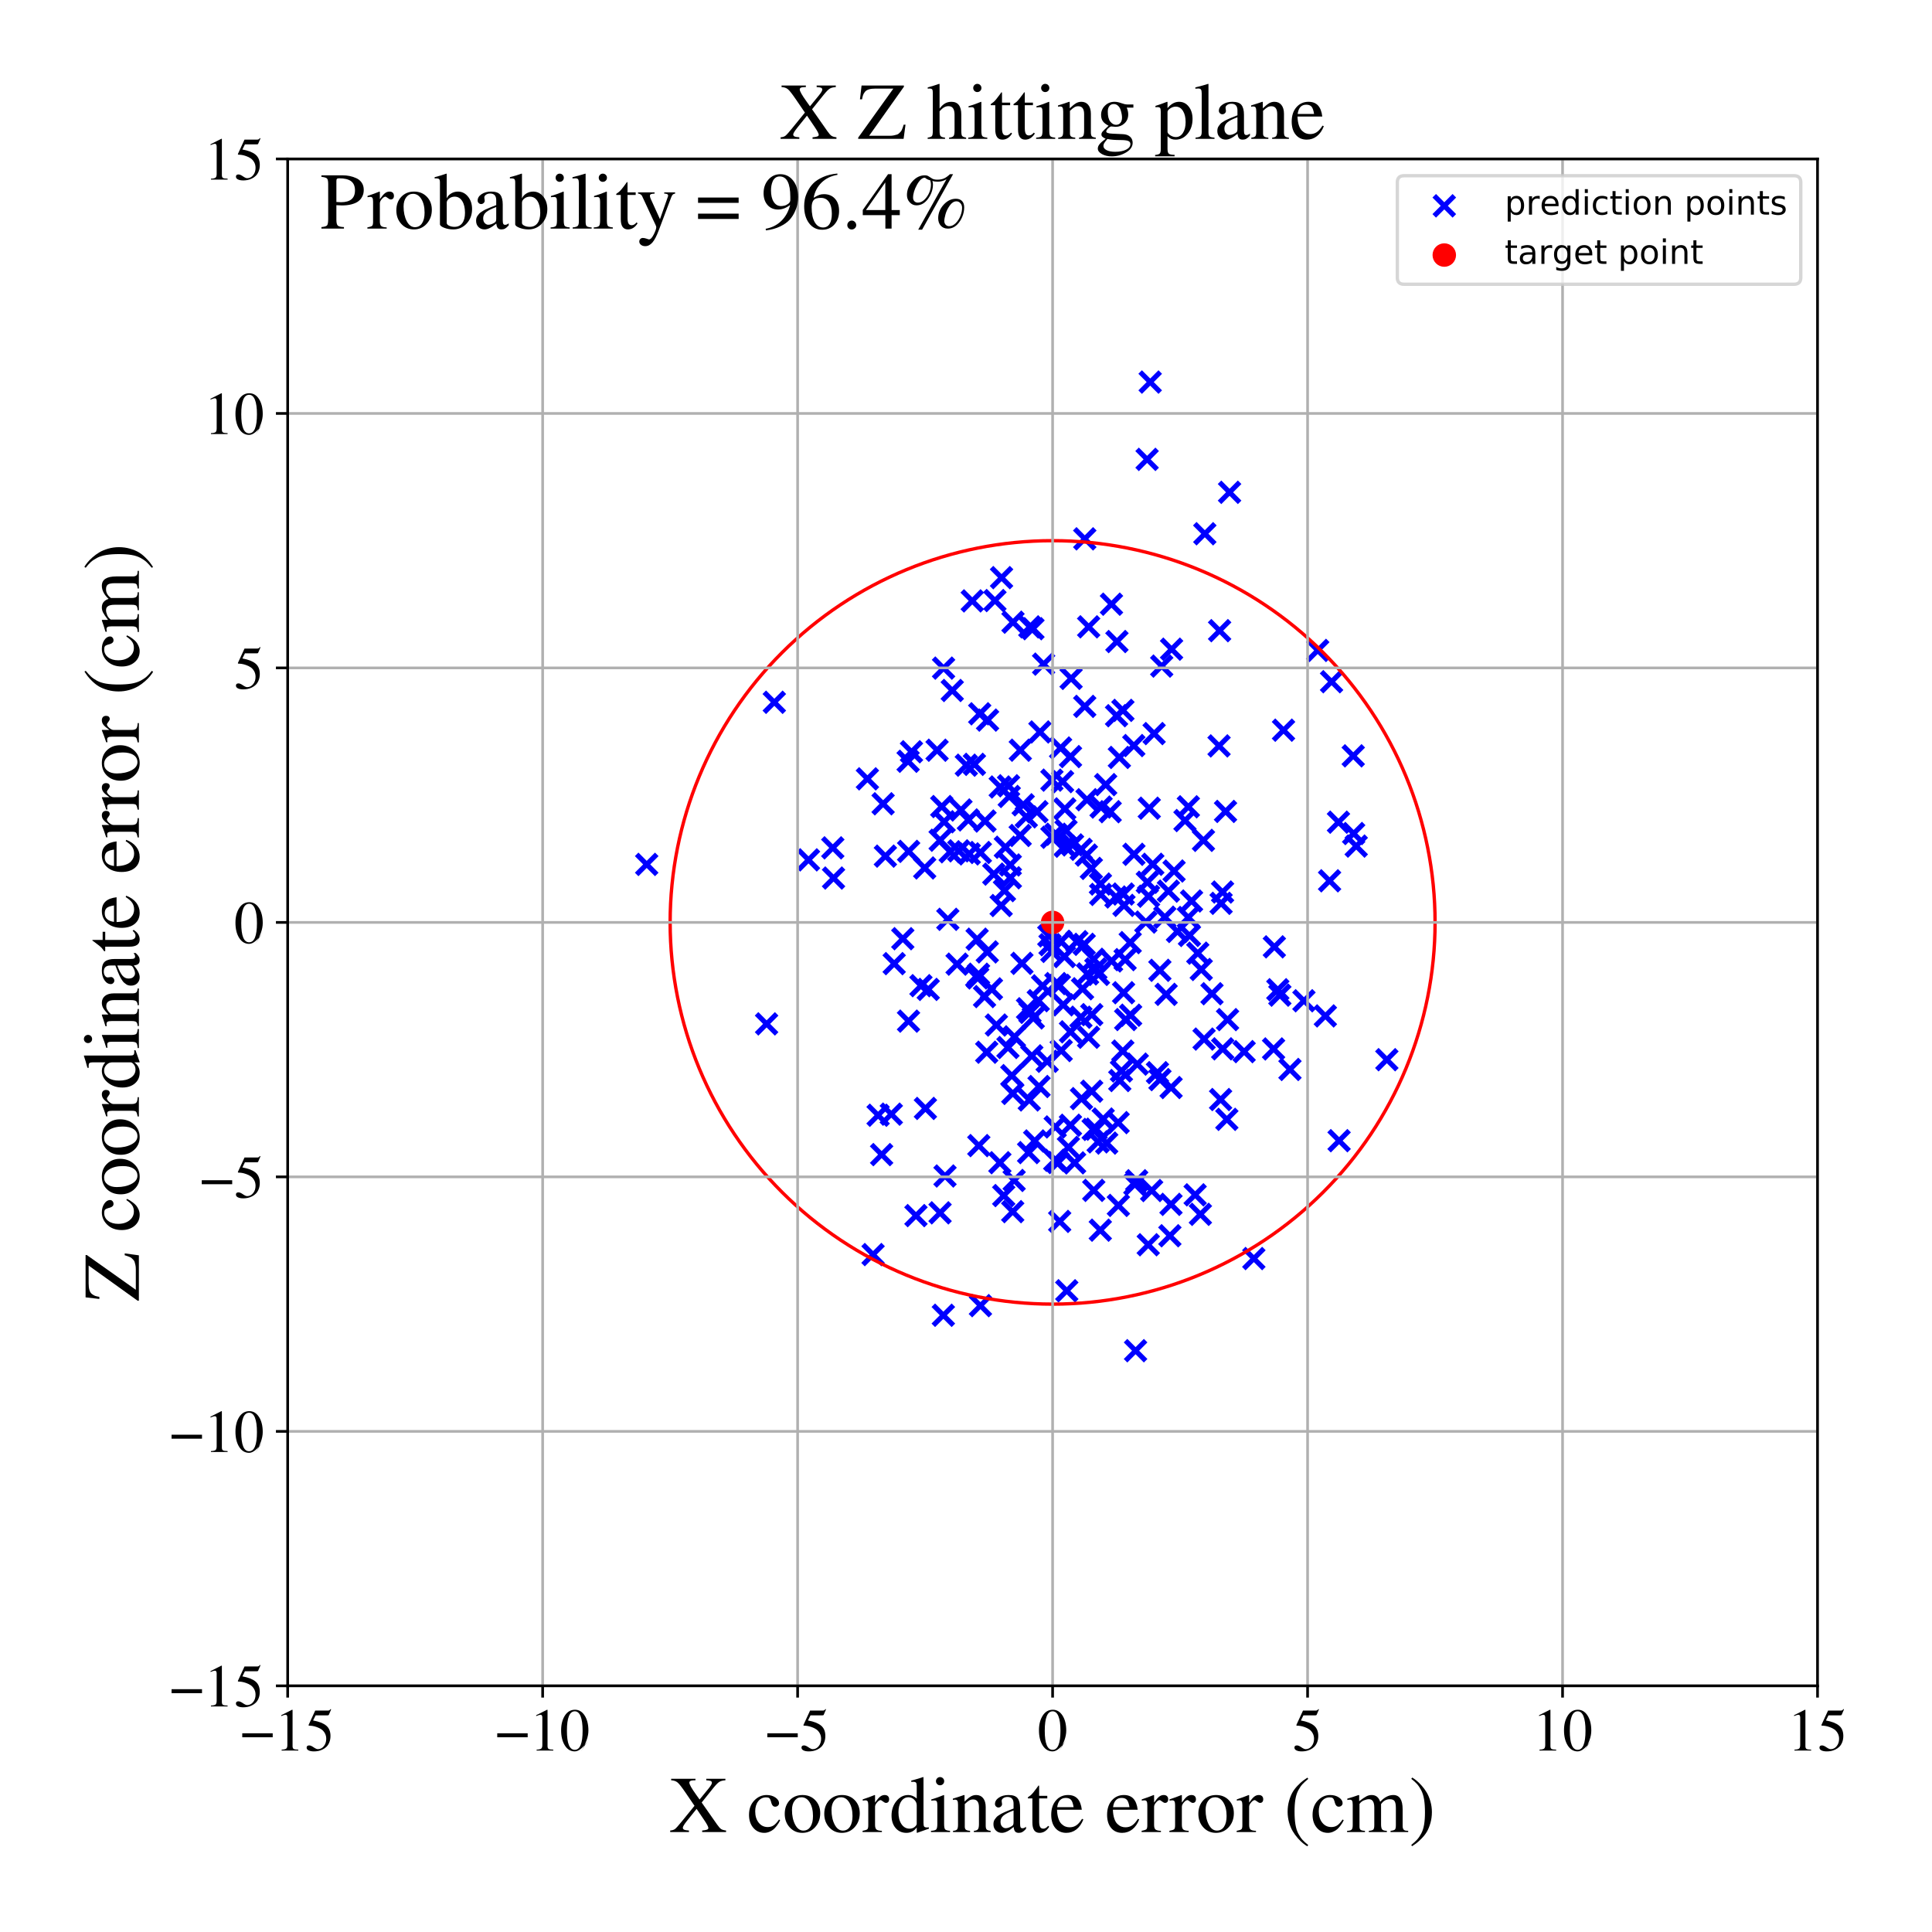 <?xml version="1.0" encoding="utf-8" standalone="no"?>
<!DOCTYPE svg PUBLIC "-//W3C//DTD SVG 1.1//EN"
  "http://www.w3.org/Graphics/SVG/1.1/DTD/svg11.dtd">
<!-- Created with matplotlib (https://matplotlib.org/) -->
<svg height="576pt" version="1.1" viewBox="0 0 576 576" width="576pt" xmlns="http://www.w3.org/2000/svg" xmlns:xlink="http://www.w3.org/1999/xlink">
 <defs>
  <style type="text/css">
*{stroke-linecap:butt;stroke-linejoin:round;}
  </style>
 </defs>
 <g id="figure_1">
  <g id="patch_1">
   <path d="M 0 576 
L 576 576 
L 576 0 
L 0 0 
z
" style="fill:#ffffff;"/>
  </g>
  <g id="axes_1">
   <g id="patch_2">
    <path d="M 85.766 502.609 
L 541.875 502.609 
L 541.875 47.391 
L 85.766 47.391 
z
" style="fill:#ffffff;"/>
   </g>
   <g id="PathCollection_1">
    <defs>
     <path d="M -3 3 
L 3 -3 
M -3 -3 
L 3 3 
" id="m7966b5b16b" style="stroke:#0000ff;stroke-width:1.5;"/>
    </defs>
    <g clip-path="url(#p9936247da9)">
     <use style="fill:#0000ff;stroke:#0000ff;stroke-width:1.5;" x="271.746" xlink:href="#m7966b5b16b" y="224.129"/>
     <use style="fill:#0000ff;stroke:#0000ff;stroke-width:1.5;" x="305.053" xlink:href="#m7966b5b16b" y="239.94"/>
     <use style="fill:#0000ff;stroke:#0000ff;stroke-width:1.5;" x="322.336" xlink:href="#m7966b5b16b" y="253.213"/>
     <use style="fill:#0000ff;stroke:#0000ff;stroke-width:1.5;" x="299.739" xlink:href="#m7966b5b16b" y="252.593"/>
     <use style="fill:#0000ff;stroke:#0000ff;stroke-width:1.5;" x="326.778" xlink:href="#m7966b5b16b" y="336.65"/>
     <use style="fill:#0000ff;stroke:#0000ff;stroke-width:1.5;" x="335.607" xlink:href="#m7966b5b16b" y="303.966"/>
     <use style="fill:#0000ff;stroke:#0000ff;stroke-width:1.5;" x="325.368" xlink:href="#m7966b5b16b" y="258.899"/>
     <use style="fill:#0000ff;stroke:#0000ff;stroke-width:1.5;" x="353.285" xlink:href="#m7966b5b16b" y="244.635"/>
     <use style="fill:#0000ff;stroke:#0000ff;stroke-width:1.5;" x="345.822" xlink:href="#m7966b5b16b" y="321.869"/>
     <use style="fill:#0000ff;stroke:#0000ff;stroke-width:1.5;" x="289.866" xlink:href="#m7966b5b16b" y="179.15"/>
     <use style="fill:#0000ff;stroke:#0000ff;stroke-width:1.5;" x="301.195" xlink:href="#m7966b5b16b" y="257.882"/>
     <use style="fill:#0000ff;stroke:#0000ff;stroke-width:1.5;" x="298.599" xlink:href="#m7966b5b16b" y="172.216"/>
     <use style="fill:#0000ff;stroke:#0000ff;stroke-width:1.5;" x="338.333" xlink:href="#m7966b5b16b" y="353.096"/>
     <use style="fill:#0000ff;stroke:#0000ff;stroke-width:1.5;" x="334.881" xlink:href="#m7966b5b16b" y="266.545"/>
     <use style="fill:#0000ff;stroke:#0000ff;stroke-width:1.5;" x="336.955" xlink:href="#m7966b5b16b" y="281.024"/>
     <use style="fill:#0000ff;stroke:#0000ff;stroke-width:1.5;" x="292.305" xlink:href="#m7966b5b16b" y="389.258"/>
     <use style="fill:#0000ff;stroke:#0000ff;stroke-width:1.5;" x="316.286" xlink:href="#m7966b5b16b" y="280.664"/>
     <use style="fill:#0000ff;stroke:#0000ff;stroke-width:1.5;" x="319.148" xlink:href="#m7966b5b16b" y="307.623"/>
     <use style="fill:#0000ff;stroke:#0000ff;stroke-width:1.5;" x="282.583" xlink:href="#m7966b5b16b" y="274.082"/>
     <use style="fill:#0000ff;stroke:#0000ff;stroke-width:1.5;" x="321.053" xlink:href="#m7966b5b16b" y="280.743"/>
     <use style="fill:#0000ff;stroke:#0000ff;stroke-width:1.5;" x="276.741" xlink:href="#m7966b5b16b" y="294.976"/>
     <use style="fill:#0000ff;stroke:#0000ff;stroke-width:1.5;" x="335.438" xlink:href="#m7966b5b16b" y="286.098"/>
     <use style="fill:#0000ff;stroke:#0000ff;stroke-width:1.5;" x="306.867" xlink:href="#m7966b5b16b" y="327.938"/>
     <use style="fill:#0000ff;stroke:#0000ff;stroke-width:1.5;" x="308.479" xlink:href="#m7966b5b16b" y="340.158"/>
     <use style="fill:#0000ff;stroke:#0000ff;stroke-width:1.5;" x="317.563" xlink:href="#m7966b5b16b" y="252.297"/>
     <use style="fill:#0000ff;stroke:#0000ff;stroke-width:1.5;" x="279.378" xlink:href="#m7966b5b16b" y="223.668"/>
     <use style="fill:#0000ff;stroke:#0000ff;stroke-width:1.5;" x="384.583" xlink:href="#m7966b5b16b" y="318.845"/>
     <use style="fill:#0000ff;stroke:#0000ff;stroke-width:1.5;" x="342.916" xlink:href="#m7966b5b16b" y="113.91"/>
     <use style="fill:#0000ff;stroke:#0000ff;stroke-width:1.5;" x="388.748" xlink:href="#m7966b5b16b" y="298.363"/>
     <use style="fill:#0000ff;stroke:#0000ff;stroke-width:1.5;" x="339.063" xlink:href="#m7966b5b16b" y="317.252"/>
     <use style="fill:#0000ff;stroke:#0000ff;stroke-width:1.5;" x="329.951" xlink:href="#m7966b5b16b" y="340.798"/>
     <use style="fill:#0000ff;stroke:#0000ff;stroke-width:1.5;" x="365.764" xlink:href="#m7966b5b16b" y="333.719"/>
     <use style="fill:#0000ff;stroke:#0000ff;stroke-width:1.5;" x="315.933" xlink:href="#m7966b5b16b" y="364.148"/>
     <use style="fill:#0000ff;stroke:#0000ff;stroke-width:1.5;" x="300.506" xlink:href="#m7966b5b16b" y="312.297"/>
     <use style="fill:#0000ff;stroke:#0000ff;stroke-width:1.5;" x="288.706" xlink:href="#m7966b5b16b" y="244.449"/>
     <use style="fill:#0000ff;stroke:#0000ff;stroke-width:1.5;" x="338.558" xlink:href="#m7966b5b16b" y="402.69"/>
     <use style="fill:#0000ff;stroke:#0000ff;stroke-width:1.5;" x="363.907" xlink:href="#m7966b5b16b" y="327.81"/>
     <use style="fill:#0000ff;stroke:#0000ff;stroke-width:1.5;" x="317.358" xlink:href="#m7966b5b16b" y="285.194"/>
     <use style="fill:#0000ff;stroke:#0000ff;stroke-width:1.5;" x="241.039" xlink:href="#m7966b5b16b" y="256.355"/>
     <use style="fill:#0000ff;stroke:#0000ff;stroke-width:1.5;" x="258.605" xlink:href="#m7966b5b16b" y="232.2"/>
     <use style="fill:#0000ff;stroke:#0000ff;stroke-width:1.5;" x="357.877" xlink:href="#m7966b5b16b" y="362.035"/>
     <use style="fill:#0000ff;stroke:#0000ff;stroke-width:1.5;" x="304.673" xlink:href="#m7966b5b16b" y="287.21"/>
     <use style="fill:#0000ff;stroke:#0000ff;stroke-width:1.5;" x="342.334" xlink:href="#m7966b5b16b" y="371.105"/>
     <use style="fill:#0000ff;stroke:#0000ff;stroke-width:1.5;" x="291.319" xlink:href="#m7966b5b16b" y="280.006"/>
     <use style="fill:#0000ff;stroke:#0000ff;stroke-width:1.5;" x="304.152" xlink:href="#m7966b5b16b" y="249.085"/>
     <use style="fill:#0000ff;stroke:#0000ff;stroke-width:1.5;" x="248.508" xlink:href="#m7966b5b16b" y="261.779"/>
     <use style="fill:#0000ff;stroke:#0000ff;stroke-width:1.5;" x="299.249" xlink:href="#m7966b5b16b" y="356.446"/>
     <use style="fill:#0000ff;stroke:#0000ff;stroke-width:1.5;" x="319.16" xlink:href="#m7966b5b16b" y="225.569"/>
     <use style="fill:#0000ff;stroke:#0000ff;stroke-width:1.5;" x="356.314" xlink:href="#m7966b5b16b" y="356.222"/>
     <use style="fill:#0000ff;stroke:#0000ff;stroke-width:1.5;" x="413.47" xlink:href="#m7966b5b16b" y="315.932"/>
     <use style="fill:#0000ff;stroke:#0000ff;stroke-width:1.5;" x="350.035" xlink:href="#m7966b5b16b" y="259.681"/>
     <use style="fill:#0000ff;stroke:#0000ff;stroke-width:1.5;" x="318.537" xlink:href="#m7966b5b16b" y="342.066"/>
     <use style="fill:#0000ff;stroke:#0000ff;stroke-width:1.5;" x="307.959" xlink:href="#m7966b5b16b" y="187.437"/>
     <use style="fill:#0000ff;stroke:#0000ff;stroke-width:1.5;" x="248.286" xlink:href="#m7966b5b16b" y="252.776"/>
     <use style="fill:#0000ff;stroke:#0000ff;stroke-width:1.5;" x="324.242" xlink:href="#m7966b5b16b" y="290.356"/>
     <use style="fill:#0000ff;stroke:#0000ff;stroke-width:1.5;" x="301.926" xlink:href="#m7966b5b16b" y="361.234"/>
     <use style="fill:#0000ff;stroke:#0000ff;stroke-width:1.5;" x="316.98" xlink:href="#m7966b5b16b" y="299.576"/>
     <use style="fill:#0000ff;stroke:#0000ff;stroke-width:1.5;" x="308.061" xlink:href="#m7966b5b16b" y="303.486"/>
     <use style="fill:#0000ff;stroke:#0000ff;stroke-width:1.5;" x="314.594" xlink:href="#m7966b5b16b" y="335.979"/>
     <use style="fill:#0000ff;stroke:#0000ff;stroke-width:1.5;" x="323.401" xlink:href="#m7966b5b16b" y="210.598"/>
     <use style="fill:#0000ff;stroke:#0000ff;stroke-width:1.5;" x="307.079" xlink:href="#m7966b5b16b" y="301.827"/>
     <use style="fill:#0000ff;stroke:#0000ff;stroke-width:1.5;" x="302.354" xlink:href="#m7966b5b16b" y="351.934"/>
     <use style="fill:#0000ff;stroke:#0000ff;stroke-width:1.5;" x="291.193" xlink:href="#m7966b5b16b" y="291.173"/>
     <use style="fill:#0000ff;stroke:#0000ff;stroke-width:1.5;" x="380.962" xlink:href="#m7966b5b16b" y="295.073"/>
     <use style="fill:#0000ff;stroke:#0000ff;stroke-width:1.5;" x="322.262" xlink:href="#m7966b5b16b" y="303.271"/>
     <use style="fill:#0000ff;stroke:#0000ff;stroke-width:1.5;" x="306.348" xlink:href="#m7966b5b16b" y="300.749"/>
     <use style="fill:#0000ff;stroke:#0000ff;stroke-width:1.5;" x="346.352" xlink:href="#m7966b5b16b" y="198.589"/>
     <use style="fill:#0000ff;stroke:#0000ff;stroke-width:1.5;" x="328.266" xlink:href="#m7966b5b16b" y="240.616"/>
     <use style="fill:#0000ff;stroke:#0000ff;stroke-width:1.5;" x="329.643" xlink:href="#m7966b5b16b" y="233.925"/>
     <use style="fill:#0000ff;stroke:#0000ff;stroke-width:1.5;" x="314.829" xlink:href="#m7966b5b16b" y="248.715"/>
     <use style="fill:#0000ff;stroke:#0000ff;stroke-width:1.5;" x="192.806" xlink:href="#m7966b5b16b" y="257.71"/>
     <use style="fill:#0000ff;stroke:#0000ff;stroke-width:1.5;" x="269.156" xlink:href="#m7966b5b16b" y="279.86"/>
     <use style="fill:#0000ff;stroke:#0000ff;stroke-width:1.5;" x="344.086" xlink:href="#m7966b5b16b" y="218.707"/>
     <use style="fill:#0000ff;stroke:#0000ff;stroke-width:1.5;" x="316.39" xlink:href="#m7966b5b16b" y="313.214"/>
     <use style="fill:#0000ff;stroke:#0000ff;stroke-width:1.5;" x="290.51" xlink:href="#m7966b5b16b" y="227.881"/>
     <use style="fill:#0000ff;stroke:#0000ff;stroke-width:1.5;" x="263.965" xlink:href="#m7966b5b16b" y="255.246"/>
     <use style="fill:#0000ff;stroke:#0000ff;stroke-width:1.5;" x="288.971" xlink:href="#m7966b5b16b" y="254.579"/>
     <use style="fill:#0000ff;stroke:#0000ff;stroke-width:1.5;" x="327.487" xlink:href="#m7966b5b16b" y="290.5"/>
     <use style="fill:#0000ff;stroke:#0000ff;stroke-width:1.5;" x="295.584" xlink:href="#m7966b5b16b" y="294.816"/>
     <use style="fill:#0000ff;stroke:#0000ff;stroke-width:1.5;" x="317.456" xlink:href="#m7966b5b16b" y="241.16"/>
     <use style="fill:#0000ff;stroke:#0000ff;stroke-width:1.5;" x="315.46" xlink:href="#m7966b5b16b" y="346.594"/>
     <use style="fill:#0000ff;stroke:#0000ff;stroke-width:1.5;" x="300.689" xlink:href="#m7966b5b16b" y="234.268"/>
     <use style="fill:#0000ff;stroke:#0000ff;stroke-width:1.5;" x="263.29" xlink:href="#m7966b5b16b" y="239.637"/>
     <use style="fill:#0000ff;stroke:#0000ff;stroke-width:1.5;" x="315.837" xlink:href="#m7966b5b16b" y="293.766"/>
     <use style="fill:#0000ff;stroke:#0000ff;stroke-width:1.5;" x="273.08" xlink:href="#m7966b5b16b" y="362.415"/>
     <use style="fill:#0000ff;stroke:#0000ff;stroke-width:1.5;" x="292.28" xlink:href="#m7966b5b16b" y="254.159"/>
     <use style="fill:#0000ff;stroke:#0000ff;stroke-width:1.5;" x="349.146" xlink:href="#m7966b5b16b" y="324.237"/>
     <use style="fill:#0000ff;stroke:#0000ff;stroke-width:1.5;" x="379.929" xlink:href="#m7966b5b16b" y="282.289"/>
     <use style="fill:#0000ff;stroke:#0000ff;stroke-width:1.5;" x="275.687" xlink:href="#m7966b5b16b" y="258.766"/>
     <use style="fill:#0000ff;stroke:#0000ff;stroke-width:1.5;" x="230.852" xlink:href="#m7966b5b16b" y="209.378"/>
     <use style="fill:#0000ff;stroke:#0000ff;stroke-width:1.5;" x="322.746" xlink:href="#m7966b5b16b" y="294.787"/>
     <use style="fill:#0000ff;stroke:#0000ff;stroke-width:1.5;" x="302.008" xlink:href="#m7966b5b16b" y="185.502"/>
     <use style="fill:#0000ff;stroke:#0000ff;stroke-width:1.5;" x="351.048" xlink:href="#m7966b5b16b" y="277.704"/>
     <use style="fill:#0000ff;stroke:#0000ff;stroke-width:1.5;" x="275.901" xlink:href="#m7966b5b16b" y="330.463"/>
     <use style="fill:#0000ff;stroke:#0000ff;stroke-width:1.5;" x="358.98" xlink:href="#m7966b5b16b" y="309.788"/>
     <use style="fill:#0000ff;stroke:#0000ff;stroke-width:1.5;" x="262.848" xlink:href="#m7966b5b16b" y="344.229"/>
     <use style="fill:#0000ff;stroke:#0000ff;stroke-width:1.5;" x="341.997" xlink:href="#m7966b5b16b" y="136.955"/>
     <use style="fill:#0000ff;stroke:#0000ff;stroke-width:1.5;" x="288.1" xlink:href="#m7966b5b16b" y="228.13"/>
     <use style="fill:#0000ff;stroke:#0000ff;stroke-width:1.5;" x="331.399" xlink:href="#m7966b5b16b" y="286.495"/>
     <use style="fill:#0000ff;stroke:#0000ff;stroke-width:1.5;" x="365.378" xlink:href="#m7966b5b16b" y="241.915"/>
     <use style="fill:#0000ff;stroke:#0000ff;stroke-width:1.5;" x="326.72" xlink:href="#m7966b5b16b" y="288.886"/>
     <use style="fill:#0000ff;stroke:#0000ff;stroke-width:1.5;" x="298.205" xlink:href="#m7966b5b16b" y="234.63"/>
     <use style="fill:#0000ff;stroke:#0000ff;stroke-width:1.5;" x="270.745" xlink:href="#m7966b5b16b" y="226.965"/>
     <use style="fill:#0000ff;stroke:#0000ff;stroke-width:1.5;" x="379.701" xlink:href="#m7966b5b16b" y="312.728"/>
     <use style="fill:#0000ff;stroke:#0000ff;stroke-width:1.5;" x="358.136" xlink:href="#m7966b5b16b" y="289.038"/>
     <use style="fill:#0000ff;stroke:#0000ff;stroke-width:1.5;" x="283.281" xlink:href="#m7966b5b16b" y="253.952"/>
     <use style="fill:#0000ff;stroke:#0000ff;stroke-width:1.5;" x="332.708" xlink:href="#m7966b5b16b" y="267.424"/>
     <use style="fill:#0000ff;stroke:#0000ff;stroke-width:1.5;" x="316.205" xlink:href="#m7966b5b16b" y="223.001"/>
     <use style="fill:#0000ff;stroke:#0000ff;stroke-width:1.5;" x="403.45" xlink:href="#m7966b5b16b" y="225.345"/>
     <use style="fill:#0000ff;stroke:#0000ff;stroke-width:1.5;" x="335.095" xlink:href="#m7966b5b16b" y="269.928"/>
     <use style="fill:#0000ff;stroke:#0000ff;stroke-width:1.5;" x="291.742" xlink:href="#m7966b5b16b" y="290.449"/>
     <use style="fill:#0000ff;stroke:#0000ff;stroke-width:1.5;" x="304.192" xlink:href="#m7966b5b16b" y="223.661"/>
     <use style="fill:#0000ff;stroke:#0000ff;stroke-width:1.5;" x="286.499" xlink:href="#m7966b5b16b" y="241.488"/>
     <use style="fill:#0000ff;stroke:#0000ff;stroke-width:1.5;" x="328.078" xlink:href="#m7966b5b16b" y="263.563"/>
     <use style="fill:#0000ff;stroke:#0000ff;stroke-width:1.5;" x="285.852" xlink:href="#m7966b5b16b" y="253.665"/>
     <use style="fill:#0000ff;stroke:#0000ff;stroke-width:1.5;" x="326.057" xlink:href="#m7966b5b16b" y="285.998"/>
     <use style="fill:#0000ff;stroke:#0000ff;stroke-width:1.5;" x="309.143" xlink:href="#m7966b5b16b" y="241.992"/>
     <use style="fill:#0000ff;stroke:#0000ff;stroke-width:1.5;" x="334.342" xlink:href="#m7966b5b16b" y="319.291"/>
     <use style="fill:#0000ff;stroke:#0000ff;stroke-width:1.5;" x="323.41" xlink:href="#m7966b5b16b" y="160.65"/>
     <use style="fill:#0000ff;stroke:#0000ff;stroke-width:1.5;" x="311.14" xlink:href="#m7966b5b16b" y="198.002"/>
     <use style="fill:#0000ff;stroke:#0000ff;stroke-width:1.5;" x="306.669" xlink:href="#m7966b5b16b" y="343.628"/>
     <use style="fill:#0000ff;stroke:#0000ff;stroke-width:1.5;" x="332.998" xlink:href="#m7966b5b16b" y="191.267"/>
     <use style="fill:#0000ff;stroke:#0000ff;stroke-width:1.5;" x="399.048" xlink:href="#m7966b5b16b" y="245.123"/>
     <use style="fill:#0000ff;stroke:#0000ff;stroke-width:1.5;" x="228.552" xlink:href="#m7966b5b16b" y="305.257"/>
     <use style="fill:#0000ff;stroke:#0000ff;stroke-width:1.5;" x="337.082" xlink:href="#m7966b5b16b" y="302.669"/>
     <use style="fill:#0000ff;stroke:#0000ff;stroke-width:1.5;" x="354.293" xlink:href="#m7966b5b16b" y="240.536"/>
     <use style="fill:#0000ff;stroke:#0000ff;stroke-width:1.5;" x="364.533" xlink:href="#m7966b5b16b" y="312.697"/>
     <use style="fill:#0000ff;stroke:#0000ff;stroke-width:1.5;" x="280.286" xlink:href="#m7966b5b16b" y="250.507"/>
     <use style="fill:#0000ff;stroke:#0000ff;stroke-width:1.5;" x="333.848" xlink:href="#m7966b5b16b" y="322.147"/>
     <use style="fill:#0000ff;stroke:#0000ff;stroke-width:1.5;" x="294.429" xlink:href="#m7966b5b16b" y="214.686"/>
     <use style="fill:#0000ff;stroke:#0000ff;stroke-width:1.5;" x="354.623" xlink:href="#m7966b5b16b" y="278.894"/>
     <use style="fill:#0000ff;stroke:#0000ff;stroke-width:1.5;" x="265.733" xlink:href="#m7966b5b16b" y="332.168"/>
     <use style="fill:#0000ff;stroke:#0000ff;stroke-width:1.5;" x="320.382" xlink:href="#m7966b5b16b" y="346.69"/>
     <use style="fill:#0000ff;stroke:#0000ff;stroke-width:1.5;" x="325.473" xlink:href="#m7966b5b16b" y="325.334"/>
     <use style="fill:#0000ff;stroke:#0000ff;stroke-width:1.5;" x="307.619" xlink:href="#m7966b5b16b" y="314.785"/>
     <use style="fill:#0000ff;stroke:#0000ff;stroke-width:1.5;" x="366.58" xlink:href="#m7966b5b16b" y="146.777"/>
     <use style="fill:#0000ff;stroke:#0000ff;stroke-width:1.5;" x="347.669" xlink:href="#m7966b5b16b" y="296.454"/>
     <use style="fill:#0000ff;stroke:#0000ff;stroke-width:1.5;" x="342.065" xlink:href="#m7966b5b16b" y="263.042"/>
     <use style="fill:#0000ff;stroke:#0000ff;stroke-width:1.5;" x="296.282" xlink:href="#m7966b5b16b" y="260.605"/>
     <use style="fill:#0000ff;stroke:#0000ff;stroke-width:1.5;" x="357.104" xlink:href="#m7966b5b16b" y="284.169"/>
     <use style="fill:#0000ff;stroke:#0000ff;stroke-width:1.5;" x="395.139" xlink:href="#m7966b5b16b" y="302.881"/>
     <use style="fill:#0000ff;stroke:#0000ff;stroke-width:1.5;" x="345.797" xlink:href="#m7966b5b16b" y="289.285"/>
     <use style="fill:#0000ff;stroke:#0000ff;stroke-width:1.5;" x="270.863" xlink:href="#m7966b5b16b" y="304.438"/>
     <use style="fill:#0000ff;stroke:#0000ff;stroke-width:1.5;" x="363.445" xlink:href="#m7966b5b16b" y="222.383"/>
     <use style="fill:#0000ff;stroke:#0000ff;stroke-width:1.5;" x="328.894" xlink:href="#m7966b5b16b" y="333.62"/>
     <use style="fill:#0000ff;stroke:#0000ff;stroke-width:1.5;" x="342.636" xlink:href="#m7966b5b16b" y="240.954"/>
     <use style="fill:#0000ff;stroke:#0000ff;stroke-width:1.5;" x="347.275" xlink:href="#m7966b5b16b" y="273.44"/>
     <use style="fill:#0000ff;stroke:#0000ff;stroke-width:1.5;" x="334.749" xlink:href="#m7966b5b16b" y="313.371"/>
     <use style="fill:#0000ff;stroke:#0000ff;stroke-width:1.5;" x="292.089" xlink:href="#m7966b5b16b" y="212.805"/>
     <use style="fill:#0000ff;stroke:#0000ff;stroke-width:1.5;" x="281.477" xlink:href="#m7966b5b16b" y="244.996"/>
     <use style="fill:#0000ff;stroke:#0000ff;stroke-width:1.5;" x="355.249" xlink:href="#m7966b5b16b" y="268.624"/>
     <use style="fill:#0000ff;stroke:#0000ff;stroke-width:1.5;" x="373.815" xlink:href="#m7966b5b16b" y="375.22"/>
     <use style="fill:#0000ff;stroke:#0000ff;stroke-width:1.5;" x="338.06" xlink:href="#m7966b5b16b" y="254.701"/>
     <use style="fill:#0000ff;stroke:#0000ff;stroke-width:1.5;" x="333.359" xlink:href="#m7966b5b16b" y="334.692"/>
     <use style="fill:#0000ff;stroke:#0000ff;stroke-width:1.5;" x="302.437" xlink:href="#m7966b5b16b" y="309.121"/>
     <use style="fill:#0000ff;stroke:#0000ff;stroke-width:1.5;" x="343.351" xlink:href="#m7966b5b16b" y="354.945"/>
     <use style="fill:#0000ff;stroke:#0000ff;stroke-width:1.5;" x="280.768" xlink:href="#m7966b5b16b" y="240.461"/>
     <use style="fill:#0000ff;stroke:#0000ff;stroke-width:1.5;" x="345.083" xlink:href="#m7966b5b16b" y="319.801"/>
     <use style="fill:#0000ff;stroke:#0000ff;stroke-width:1.5;" x="266.591" xlink:href="#m7966b5b16b" y="287.295"/>
     <use style="fill:#0000ff;stroke:#0000ff;stroke-width:1.5;" x="343.69" xlink:href="#m7966b5b16b" y="257.68"/>
     <use style="fill:#0000ff;stroke:#0000ff;stroke-width:1.5;" x="324.069" xlink:href="#m7966b5b16b" y="238.427"/>
     <use style="fill:#0000ff;stroke:#0000ff;stroke-width:1.5;" x="313.605" xlink:href="#m7966b5b16b" y="249.621"/>
     <use style="fill:#0000ff;stroke:#0000ff;stroke-width:1.5;" x="316.793" xlink:href="#m7966b5b16b" y="233.027"/>
     <use style="fill:#0000ff;stroke:#0000ff;stroke-width:1.5;" x="324.537" xlink:href="#m7966b5b16b" y="309.244"/>
     <use style="fill:#0000ff;stroke:#0000ff;stroke-width:1.5;" x="331.369" xlink:href="#m7966b5b16b" y="180.134"/>
     <use style="fill:#0000ff;stroke:#0000ff;stroke-width:1.5;" x="314.801" xlink:href="#m7966b5b16b" y="293.242"/>
     <use style="fill:#0000ff;stroke:#0000ff;stroke-width:1.5;" x="359.198" xlink:href="#m7966b5b16b" y="159.128"/>
     <use style="fill:#0000ff;stroke:#0000ff;stroke-width:1.5;" x="325.496" xlink:href="#m7966b5b16b" y="302.5"/>
     <use style="fill:#0000ff;stroke:#0000ff;stroke-width:1.5;" x="396.99" xlink:href="#m7966b5b16b" y="203.243"/>
     <use style="fill:#0000ff;stroke:#0000ff;stroke-width:1.5;" x="332.887" xlink:href="#m7966b5b16b" y="213.381"/>
     <use style="fill:#0000ff;stroke:#0000ff;stroke-width:1.5;" x="349.292" xlink:href="#m7966b5b16b" y="193.548"/>
     <use style="fill:#0000ff;stroke:#0000ff;stroke-width:1.5;" x="293.527" xlink:href="#m7966b5b16b" y="297.115"/>
     <use style="fill:#0000ff;stroke:#0000ff;stroke-width:1.5;" x="403.573" xlink:href="#m7966b5b16b" y="248.505"/>
     <use style="fill:#0000ff;stroke:#0000ff;stroke-width:1.5;" x="365.981" xlink:href="#m7966b5b16b" y="303.985"/>
     <use style="fill:#0000ff;stroke:#0000ff;stroke-width:1.5;" x="317.817" xlink:href="#m7966b5b16b" y="247.642"/>
     <use style="fill:#0000ff;stroke:#0000ff;stroke-width:1.5;" x="358.796" xlink:href="#m7966b5b16b" y="250.542"/>
     <use style="fill:#0000ff;stroke:#0000ff;stroke-width:1.5;" x="399.231" xlink:href="#m7966b5b16b" y="340.078"/>
     <use style="fill:#0000ff;stroke:#0000ff;stroke-width:1.5;" x="280.268" xlink:href="#m7966b5b16b" y="361.588"/>
     <use style="fill:#0000ff;stroke:#0000ff;stroke-width:1.5;" x="300.893" xlink:href="#m7966b5b16b" y="237.453"/>
     <use style="fill:#0000ff;stroke:#0000ff;stroke-width:1.5;" x="319.142" xlink:href="#m7966b5b16b" y="335.475"/>
     <use style="fill:#0000ff;stroke:#0000ff;stroke-width:1.5;" x="281.74" xlink:href="#m7966b5b16b" y="350.606"/>
     <use style="fill:#0000ff;stroke:#0000ff;stroke-width:1.5;" x="364.491" xlink:href="#m7966b5b16b" y="265.945"/>
     <use style="fill:#0000ff;stroke:#0000ff;stroke-width:1.5;" x="270.898" xlink:href="#m7966b5b16b" y="253.824"/>
     <use style="fill:#0000ff;stroke:#0000ff;stroke-width:1.5;" x="338.029" xlink:href="#m7966b5b16b" y="222.279"/>
     <use style="fill:#0000ff;stroke:#0000ff;stroke-width:1.5;" x="330.99" xlink:href="#m7966b5b16b" y="241.997"/>
     <use style="fill:#0000ff;stroke:#0000ff;stroke-width:1.5;" x="301.657" xlink:href="#m7966b5b16b" y="320.683"/>
     <use style="fill:#0000ff;stroke:#0000ff;stroke-width:1.5;" x="305.98" xlink:href="#m7966b5b16b" y="243.532"/>
     <use style="fill:#0000ff;stroke:#0000ff;stroke-width:1.5;" x="313.047" xlink:href="#m7966b5b16b" y="281.653"/>
     <use style="fill:#0000ff;stroke:#0000ff;stroke-width:1.5;" x="319.333" xlink:href="#m7966b5b16b" y="202.251"/>
     <use style="fill:#0000ff;stroke:#0000ff;stroke-width:1.5;" x="312.197" xlink:href="#m7966b5b16b" y="316.409"/>
     <use style="fill:#0000ff;stroke:#0000ff;stroke-width:1.5;" x="301.954" xlink:href="#m7966b5b16b" y="325.986"/>
     <use style="fill:#0000ff;stroke:#0000ff;stroke-width:1.5;" x="291.493" xlink:href="#m7966b5b16b" y="291.559"/>
     <use style="fill:#0000ff;stroke:#0000ff;stroke-width:1.5;" x="327.397" xlink:href="#m7966b5b16b" y="340.435"/>
     <use style="fill:#0000ff;stroke:#0000ff;stroke-width:1.5;" x="281.315" xlink:href="#m7966b5b16b" y="199.192"/>
     <use style="fill:#0000ff;stroke:#0000ff;stroke-width:1.5;" x="333.425" xlink:href="#m7966b5b16b" y="359.373"/>
     <use style="fill:#0000ff;stroke:#0000ff;stroke-width:1.5;" x="328.149" xlink:href="#m7966b5b16b" y="266.653"/>
     <use style="fill:#0000ff;stroke:#0000ff;stroke-width:1.5;" x="291.82" xlink:href="#m7966b5b16b" y="341.543"/>
     <use style="fill:#0000ff;stroke:#0000ff;stroke-width:1.5;" x="274.571" xlink:href="#m7966b5b16b" y="293.865"/>
     <use style="fill:#0000ff;stroke:#0000ff;stroke-width:1.5;" x="322.426" xlink:href="#m7966b5b16b" y="327.535"/>
     <use style="fill:#0000ff;stroke:#0000ff;stroke-width:1.5;" x="328.039" xlink:href="#m7966b5b16b" y="366.756"/>
     <use style="fill:#0000ff;stroke:#0000ff;stroke-width:1.5;" x="341.609" xlink:href="#m7966b5b16b" y="274.905"/>
     <use style="fill:#0000ff;stroke:#0000ff;stroke-width:1.5;" x="310.834" xlink:href="#m7966b5b16b" y="293.91"/>
     <use style="fill:#0000ff;stroke:#0000ff;stroke-width:1.5;" x="370.927" xlink:href="#m7966b5b16b" y="313.529"/>
     <use style="fill:#0000ff;stroke:#0000ff;stroke-width:1.5;" x="323.243" xlink:href="#m7966b5b16b" y="281.538"/>
     <use style="fill:#0000ff;stroke:#0000ff;stroke-width:1.5;" x="348.35" xlink:href="#m7966b5b16b" y="265.679"/>
     <use style="fill:#0000ff;stroke:#0000ff;stroke-width:1.5;" x="333.727" xlink:href="#m7966b5b16b" y="225.819"/>
     <use style="fill:#0000ff;stroke:#0000ff;stroke-width:1.5;" x="314.452" xlink:href="#m7966b5b16b" y="345.93"/>
     <use style="fill:#0000ff;stroke:#0000ff;stroke-width:1.5;" x="296.627" xlink:href="#m7966b5b16b" y="179.047"/>
     <use style="fill:#0000ff;stroke:#0000ff;stroke-width:1.5;" x="363.611" xlink:href="#m7966b5b16b" y="188.026"/>
     <use style="fill:#0000ff;stroke:#0000ff;stroke-width:1.5;" x="283.904" xlink:href="#m7966b5b16b" y="205.858"/>
     <use style="fill:#0000ff;stroke:#0000ff;stroke-width:1.5;" x="285.341" xlink:href="#m7966b5b16b" y="287.447"/>
     <use style="fill:#0000ff;stroke:#0000ff;stroke-width:1.5;" x="261.794" xlink:href="#m7966b5b16b" y="332.495"/>
     <use style="fill:#0000ff;stroke:#0000ff;stroke-width:1.5;" x="392.854" xlink:href="#m7966b5b16b" y="193.919"/>
     <use style="fill:#0000ff;stroke:#0000ff;stroke-width:1.5;" x="298.483" xlink:href="#m7966b5b16b" y="269.972"/>
     <use style="fill:#0000ff;stroke:#0000ff;stroke-width:1.5;" x="293.666" xlink:href="#m7966b5b16b" y="244.784"/>
     <use style="fill:#0000ff;stroke:#0000ff;stroke-width:1.5;" x="381.572" xlink:href="#m7966b5b16b" y="296.692"/>
     <use style="fill:#0000ff;stroke:#0000ff;stroke-width:1.5;" x="349.113" xlink:href="#m7966b5b16b" y="359.062"/>
     <use style="fill:#0000ff;stroke:#0000ff;stroke-width:1.5;" x="312.684" xlink:href="#m7966b5b16b" y="279.024"/>
     <use style="fill:#0000ff;stroke:#0000ff;stroke-width:1.5;" x="294.345" xlink:href="#m7966b5b16b" y="283.799"/>
     <use style="fill:#0000ff;stroke:#0000ff;stroke-width:1.5;" x="318.04" xlink:href="#m7966b5b16b" y="384.823"/>
     <use style="fill:#0000ff;stroke:#0000ff;stroke-width:1.5;" x="313.598" xlink:href="#m7966b5b16b" y="283.649"/>
     <use style="fill:#0000ff;stroke:#0000ff;stroke-width:1.5;" x="301.227" xlink:href="#m7966b5b16b" y="261.699"/>
     <use style="fill:#0000ff;stroke:#0000ff;stroke-width:1.5;" x="294.179" xlink:href="#m7966b5b16b" y="313.703"/>
     <use style="fill:#0000ff;stroke:#0000ff;stroke-width:1.5;" x="297.057" xlink:href="#m7966b5b16b" y="305.599"/>
     <use style="fill:#0000ff;stroke:#0000ff;stroke-width:1.5;" x="281.249" xlink:href="#m7966b5b16b" y="392.131"/>
     <use style="fill:#0000ff;stroke:#0000ff;stroke-width:1.5;" x="334.777" xlink:href="#m7966b5b16b" y="211.787"/>
     <use style="fill:#0000ff;stroke:#0000ff;stroke-width:1.5;" x="334.981" xlink:href="#m7966b5b16b" y="295.97"/>
     <use style="fill:#0000ff;stroke:#0000ff;stroke-width:1.5;" x="326.09" xlink:href="#m7966b5b16b" y="354.895"/>
     <use style="fill:#0000ff;stroke:#0000ff;stroke-width:1.5;" x="307.019" xlink:href="#m7966b5b16b" y="186.894"/>
     <use style="fill:#0000ff;stroke:#0000ff;stroke-width:1.5;" x="310.042" xlink:href="#m7966b5b16b" y="218.223"/>
     <use style="fill:#0000ff;stroke:#0000ff;stroke-width:1.5;" x="260.3" xlink:href="#m7966b5b16b" y="374.037"/>
     <use style="fill:#0000ff;stroke:#0000ff;stroke-width:1.5;" x="348.784" xlink:href="#m7966b5b16b" y="368.422"/>
     <use style="fill:#0000ff;stroke:#0000ff;stroke-width:1.5;" x="309.774" xlink:href="#m7966b5b16b" y="323.928"/>
     <use style="fill:#0000ff;stroke:#0000ff;stroke-width:1.5;" x="342.426" xlink:href="#m7966b5b16b" y="267.198"/>
     <use style="fill:#0000ff;stroke:#0000ff;stroke-width:1.5;" x="298.099" xlink:href="#m7966b5b16b" y="346.65"/>
     <use style="fill:#0000ff;stroke:#0000ff;stroke-width:1.5;" x="319.764" xlink:href="#m7966b5b16b" y="251.902"/>
     <use style="fill:#0000ff;stroke:#0000ff;stroke-width:1.5;" x="309.551" xlink:href="#m7966b5b16b" y="298.339"/>
     <use style="fill:#0000ff;stroke:#0000ff;stroke-width:1.5;" x="323.881" xlink:href="#m7966b5b16b" y="254.932"/>
     <use style="fill:#0000ff;stroke:#0000ff;stroke-width:1.5;" x="354.291" xlink:href="#m7966b5b16b" y="273.536"/>
     <use style="fill:#0000ff;stroke:#0000ff;stroke-width:1.5;" x="299.469" xlink:href="#m7966b5b16b" y="265.526"/>
     <use style="fill:#0000ff;stroke:#0000ff;stroke-width:1.5;" x="396.396" xlink:href="#m7966b5b16b" y="262.599"/>
     <use style="fill:#0000ff;stroke:#0000ff;stroke-width:1.5;" x="313.614" xlink:href="#m7966b5b16b" y="232.586"/>
     <use style="fill:#0000ff;stroke:#0000ff;stroke-width:1.5;" x="324.572" xlink:href="#m7966b5b16b" y="186.881"/>
     <use style="fill:#0000ff;stroke:#0000ff;stroke-width:1.5;" x="404.337" xlink:href="#m7966b5b16b" y="252.25"/>
     <use style="fill:#0000ff;stroke:#0000ff;stroke-width:1.5;" x="382.668" xlink:href="#m7966b5b16b" y="217.695"/>
     <use style="fill:#0000ff;stroke:#0000ff;stroke-width:1.5;" x="325.909" xlink:href="#m7966b5b16b" y="336.726"/>
     <use style="fill:#0000ff;stroke:#0000ff;stroke-width:1.5;" x="364.055" xlink:href="#m7966b5b16b" y="269.315"/>
     <use style="fill:#0000ff;stroke:#0000ff;stroke-width:1.5;" x="338.891" xlink:href="#m7966b5b16b" y="352.022"/>
     <use style="fill:#0000ff;stroke:#0000ff;stroke-width:1.5;" x="361.337" xlink:href="#m7966b5b16b" y="296.266"/>
    </g>
   </g>
   <g id="PathCollection_2">
    <defs>
     <path d="M 0 3 
C 0.796 3 1.559 2.684 2.121 2.121 
C 2.684 1.559 3 0.796 3 0 
C 3 -0.796 2.684 -1.559 2.121 -2.121 
C 1.559 -2.684 0.796 -3 0 -3 
C -0.796 -3 -1.559 -2.684 -2.121 -2.121 
C -2.684 -1.559 -3 -0.796 -3 0 
C -3 0.796 -2.684 1.559 -2.121 2.121 
C -1.559 2.684 -0.796 3 0 3 
z
" id="m4a4a76afa5" style="stroke:#ff0000;"/>
    </defs>
    <g clip-path="url(#p9936247da9)">
     <use style="fill:#ff0000;stroke:#ff0000;" x="313.82" xlink:href="#m4a4a76afa5" y="275"/>
    </g>
   </g>
   <g id="patch_3">
    <path clip-path="url(#p9936247da9)" d="M 313.82 388.805 
C 344.061 388.805 373.067 376.814 394.45 355.472 
C 415.833 334.131 427.848 305.181 427.848 275 
C 427.848 244.819 415.833 215.869 394.45 194.528 
C 373.067 173.186 344.061 161.195 313.82 161.195 
C 283.58 161.195 254.574 173.186 233.191 194.528 
C 211.808 215.869 199.793 244.819 199.793 275 
C 199.793 305.181 211.808 334.131 233.191 355.472 
C 254.574 376.814 283.58 388.805 313.82 388.805 
z
" style="fill:none;stroke:#ff0000;stroke-linejoin:miter;"/>
   </g>
   <g id="matplotlib.axis_1">
    <g id="xtick_1">
     <g id="line2d_1">
      <path clip-path="url(#p9936247da9)" d="M 85.766 502.609 
L 85.766 47.391 
" style="fill:none;stroke:#b0b0b0;stroke-linecap:square;stroke-width:0.8;"/>
     </g>
     <g id="line2d_2">
      <defs>
       <path d="M 0 0 
L 0 3.5 
" id="m45a3a357d9" style="stroke:#000000;stroke-width:0.8;"/>
      </defs>
      <g>
       <use style="stroke:#000000;stroke-width:0.8;" x="85.766" xlink:href="#m45a3a357d9" y="502.609"/>
      </g>
     </g>
     <g id="text_1">
      <!-- −15 -->
      <defs>
       <path d="M 3 22 
L 3 28.594 
L 53.406 28.594 
L 53.406 22 
z
" id="FreeSerif-8722"/>
       <path d="M 18.297 59.297 
Q 16.5 59.297 11.094 57.094 
L 11.094 58.5 
L 29.094 67.594 
L 29.906 67.406 
L 29.906 7.406 
Q 29.906 3.797 31.703 2.688 
Q 33.5 1.594 39.406 1.5 
L 39.406 0 
L 11.797 0 
L 11.797 1.5 
Q 17.406 1.703 19.344 3.141 
Q 21.297 4.594 21.297 9.297 
L 21.297 54.594 
Q 21.297 59.297 18.297 59.297 
z
" id="FreeSerif-49"/>
       <path d="M 35.703 19.406 
Q 35.703 24.703 33.344 28.797 
Q 31 32.906 27.641 35.156 
Q 24.297 37.406 20.141 38.844 
Q 16 40.297 12.953 40.75 
Q 9.906 41.203 7.594 41.203 
Q 6.406 41.203 6.406 42 
Q 6.406 42.297 6.5 42.5 
L 17.406 66.203 
L 38.297 66.203 
Q 39.906 66.203 40.844 66.703 
Q 41.797 67.203 42.906 68.797 
L 43.797 68.094 
L 40 59.203 
Q 39.594 58.297 37.703 58.297 
L 18.094 58.297 
L 13.906 49.797 
Q 28.5 47.203 35.594 41.344 
Q 42.703 35.5 42.703 24.203 
Q 42.703 18.297 40.844 13.688 
Q 39 9.094 36.141 6.297 
Q 33.297 3.5 29.547 1.703 
Q 25.797 -0.094 22.344 -0.75 
Q 18.906 -1.406 15.406 -1.406 
Q 9.797 -1.406 6.5 0.25 
Q 3.203 1.906 3.203 4.797 
Q 3.203 8.5 7.5 8.5 
Q 10.297 8.5 14.75 5.391 
Q 19.203 2.297 21.797 2.297 
Q 27.703 2.297 31.703 7.25 
Q 35.703 12.203 35.703 19.406 
z
" id="FreeSerif-53"/>
      </defs>
      <g transform="translate(71.689 521.903)scale(0.18 -0.18)">
       <use xlink:href="#FreeSerif-8722"/>
       <use x="56.4" xlink:href="#FreeSerif-49"/>
       <use x="106.4" xlink:href="#FreeSerif-53"/>
      </g>
     </g>
    </g>
    <g id="xtick_2">
     <g id="line2d_3">
      <path clip-path="url(#p9936247da9)" d="M 161.784 502.609 
L 161.784 47.391 
" style="fill:none;stroke:#b0b0b0;stroke-linecap:square;stroke-width:0.8;"/>
     </g>
     <g id="line2d_4">
      <g>
       <use style="stroke:#000000;stroke-width:0.8;" x="161.784" xlink:href="#m45a3a357d9" y="502.609"/>
      </g>
     </g>
     <g id="text_2">
      <!-- −10 -->
      <defs>
       <path d="M 47.594 17.797 
Q 35.203 -1.406 25 -1.406 
Q 14.797 -1.406 8.594 8.391 
Q 2.406 18.203 2.406 33.594 
Q 2.406 48.094 8.594 57.844 
Q 14.797 67.594 25.406 67.594 
Q 35.203 67.594 41.391 58 
Q 47.594 48.406 47.594 33 
Q 47.594 17.797 35.203 -1.406 
z
M 25.094 65 
Q 12 65 12 32.703 
Q 12 1.203 25 1.203 
Q 38 1.203 38 32.797 
Q 38 48.5 34.703 56.75 
Q 31.406 65 25.094 65 
z
" id="FreeSerif-48"/>
      </defs>
      <g transform="translate(147.707 521.903)scale(0.18 -0.18)">
       <use xlink:href="#FreeSerif-8722"/>
       <use x="56.4" xlink:href="#FreeSerif-49"/>
       <use x="106.4" xlink:href="#FreeSerif-48"/>
      </g>
     </g>
    </g>
    <g id="xtick_3">
     <g id="line2d_5">
      <path clip-path="url(#p9936247da9)" d="M 237.802 502.609 
L 237.802 47.391 
" style="fill:none;stroke:#b0b0b0;stroke-linecap:square;stroke-width:0.8;"/>
     </g>
     <g id="line2d_6">
      <g>
       <use style="stroke:#000000;stroke-width:0.8;" x="237.802" xlink:href="#m45a3a357d9" y="502.609"/>
      </g>
     </g>
     <g id="text_3">
      <!-- −5 -->
      <g transform="translate(228.226 521.903)scale(0.18 -0.18)">
       <use xlink:href="#FreeSerif-8722"/>
       <use x="56.4" xlink:href="#FreeSerif-53"/>
      </g>
     </g>
    </g>
    <g id="xtick_4">
     <g id="line2d_7">
      <path clip-path="url(#p9936247da9)" d="M 313.82 502.609 
L 313.82 47.391 
" style="fill:none;stroke:#b0b0b0;stroke-linecap:square;stroke-width:0.8;"/>
     </g>
     <g id="line2d_8">
      <g>
       <use style="stroke:#000000;stroke-width:0.8;" x="313.82" xlink:href="#m45a3a357d9" y="502.609"/>
      </g>
     </g>
     <g id="text_4">
      <!-- 0 -->
      <g transform="translate(309.32 521.903)scale(0.18 -0.18)">
       <use xlink:href="#FreeSerif-48"/>
      </g>
     </g>
    </g>
    <g id="xtick_5">
     <g id="line2d_9">
      <path clip-path="url(#p9936247da9)" d="M 389.839 502.609 
L 389.839 47.391 
" style="fill:none;stroke:#b0b0b0;stroke-linecap:square;stroke-width:0.8;"/>
     </g>
     <g id="line2d_10">
      <g>
       <use style="stroke:#000000;stroke-width:0.8;" x="389.839" xlink:href="#m45a3a357d9" y="502.609"/>
      </g>
     </g>
     <g id="text_5">
      <!-- 5 -->
      <g transform="translate(385.339 521.903)scale(0.18 -0.18)">
       <use xlink:href="#FreeSerif-53"/>
      </g>
     </g>
    </g>
    <g id="xtick_6">
     <g id="line2d_11">
      <path clip-path="url(#p9936247da9)" d="M 465.857 502.609 
L 465.857 47.391 
" style="fill:none;stroke:#b0b0b0;stroke-linecap:square;stroke-width:0.8;"/>
     </g>
     <g id="line2d_12">
      <g>
       <use style="stroke:#000000;stroke-width:0.8;" x="465.857" xlink:href="#m45a3a357d9" y="502.609"/>
      </g>
     </g>
     <g id="text_6">
      <!-- 10 -->
      <g transform="translate(456.857 521.903)scale(0.18 -0.18)">
       <use xlink:href="#FreeSerif-49"/>
       <use x="50" xlink:href="#FreeSerif-48"/>
      </g>
     </g>
    </g>
    <g id="xtick_7">
     <g id="line2d_13">
      <path clip-path="url(#p9936247da9)" d="M 541.875 502.609 
L 541.875 47.391 
" style="fill:none;stroke:#b0b0b0;stroke-linecap:square;stroke-width:0.8;"/>
     </g>
     <g id="line2d_14">
      <g>
       <use style="stroke:#000000;stroke-width:0.8;" x="541.875" xlink:href="#m45a3a357d9" y="502.609"/>
      </g>
     </g>
     <g id="text_7">
      <!-- 15 -->
      <g transform="translate(532.875 521.903)scale(0.18 -0.18)">
       <use xlink:href="#FreeSerif-49"/>
       <use x="50" xlink:href="#FreeSerif-53"/>
      </g>
     </g>
    </g>
    <g id="text_8">
     <!-- X coordinate error (cm) -->
     <defs>
      <path d="M 69.594 66.203 
L 69.594 64.297 
Q 64.703 64 62.047 62.344 
Q 59.406 60.703 54.703 54.906 
L 40.094 36.703 
L 59.297 9.297 
Q 62.297 5 64.297 3.703 
Q 66.297 2.406 70.406 1.906 
L 70.406 0 
L 40.703 0 
L 40.703 1.906 
Q 44.797 2.297 46.594 2.938 
Q 48.406 3.594 48.406 5 
Q 48.406 7.203 43.297 14.797 
L 33.797 28.797 
L 21.906 14 
Q 16.703 7.5 16.703 5.406 
Q 16.703 3.703 18.297 2.953 
Q 19.906 2.203 24.297 1.906 
L 24.297 0 
L 1 0 
L 1 1.906 
Q 4.906 2.203 7 3.797 
Q 9.094 5.406 15.5 13.297 
L 31.203 32.594 
L 20.297 48.594 
Q 13.297 58.906 10.25 61.5 
Q 7.203 64.094 2.203 64.297 
L 2.203 66.203 
L 32.406 66.203 
L 32.406 64.297 
L 29.594 64.203 
Q 24.797 64.094 24.797 61.297 
Q 24.797 58.094 33.297 46.297 
L 37.5 40.406 
L 48.797 54.203 
Q 52.797 59.203 52.797 61.094 
Q 52.797 62.797 51.344 63.438 
Q 49.906 64.094 45.797 64.297 
L 45.797 66.203 
z
" id="FreeSerif-88"/>
      <path id="FreeSerif-32"/>
      <path d="M 2.5 21.297 
Q 2.5 32.406 9.047 39.203 
Q 15.594 46 24.406 46 
Q 30.703 46 35.25 42.953 
Q 39.797 39.906 39.797 35.703 
Q 39.797 34 38.391 32.75 
Q 37 31.5 35 31.5 
Q 31.594 31.5 30.297 36.094 
L 29.703 38.297 
Q 28.906 41.094 27.703 42.094 
Q 26.5 43.094 23.797 43.094 
Q 17.703 43.094 13.953 38.25 
Q 10.203 33.406 10.203 25.703 
Q 10.203 17.094 14.547 11.641 
Q 18.906 6.203 25.703 6.203 
Q 30 6.203 33.094 8.25 
Q 36.203 10.297 39.797 15.594 
L 41.203 14.703 
Q 40.203 12.703 39.453 11.391 
Q 38.703 10.094 36.75 7.5 
Q 34.797 4.906 32.891 3.297 
Q 31 1.703 27.891 0.344 
Q 24.797 -1 21.5 -1 
Q 13.203 -1 7.844 5.25 
Q 2.5 11.5 2.5 21.297 
z
" id="FreeSerif-99"/>
      <path d="M 24.594 46 
Q 34.203 46 40.391 39.594 
Q 46.594 33.203 46.594 23.406 
Q 46.594 13 40.188 6 
Q 33.797 -1 24.391 -1 
Q 15 -1 8.75 5.75 
Q 2.5 12.5 2.5 22.594 
Q 2.5 32.906 8.641 39.453 
Q 14.797 46 24.594 46 
z
M 11.5 27.5 
Q 11.5 16.797 15.391 9.297 
Q 19.297 1.797 25.594 1.797 
Q 31.203 1.797 34.391 6.594 
Q 37.594 11.406 37.594 19.906 
Q 37.594 30.203 33.594 36.703 
Q 29.594 43.203 23.297 43.203 
Q 18 43.203 14.75 38.891 
Q 11.5 34.594 11.5 27.5 
z
" id="FreeSerif-111"/>
      <path d="M 30.094 36.203 
Q 28.594 36.203 26.391 37.953 
Q 24.203 39.703 23.5 39.703 
Q 21.5 39.703 19 36.797 
Q 16.5 33.906 16.5 31.5 
L 16.5 9 
Q 16.5 4.703 18.203 3.203 
Q 19.906 1.703 25 1.5 
L 25 0 
L 1 0 
L 1 1.5 
Q 5.797 2.406 6.938 3.5 
Q 8.094 4.594 8.094 8.406 
L 8.094 33.406 
Q 8.094 36.703 7.344 38.047 
Q 6.594 39.406 4.703 39.406 
Q 3.094 39.406 1.203 39 
L 1.203 40.594 
Q 9.203 43.203 16 46 
L 16.5 45.797 
L 16.5 36.594 
Q 20.203 41.906 22.797 43.953 
Q 25.406 46 28.5 46 
Q 31.094 46 32.547 44.594 
Q 34 43.203 34 40.703 
Q 34 38.594 32.953 37.391 
Q 31.906 36.203 30.094 36.203 
z
" id="FreeSerif-114"/>
      <path d="M 34.203 -1 
L 33.797 -0.703 
L 33.797 5.703 
Q 29 -1 21 -1 
Q 12.703 -1 7.594 4.953 
Q 2.5 10.906 2.5 20.5 
Q 2.5 31.094 8.594 38.547 
Q 14.703 46 23.297 46 
Q 28.703 46 33.797 41.703 
L 33.797 57.297 
Q 33.797 60.406 32.891 61.406 
Q 32 62.406 29.203 62.406 
Q 27.797 62.406 27 62.297 
L 27 63.906 
Q 36.094 66.297 41.703 68.297 
L 42.203 68.094 
L 42.203 11.406 
Q 42.203 7.906 43.047 6.797 
Q 43.906 5.703 46.594 5.703 
Q 47.094 5.703 48.906 5.797 
L 48.906 4.203 
z
M 24.906 4.203 
Q 28.703 4.203 31.25 6.344 
Q 33.797 8.5 33.797 10.203 
L 33.797 33.203 
Q 33.797 37.203 30.688 40.203 
Q 27.594 43.203 23.594 43.203 
Q 17.906 43.203 14.5 38.094 
Q 11.094 33 11.094 24.5 
Q 11.094 15.297 14.891 9.75 
Q 18.703 4.203 24.906 4.203 
z
" id="FreeSerif-100"/>
      <path d="M 6.203 39.297 
Q 4 39.297 2 39 
L 2 40.5 
Q 9 42.5 17.5 46 
L 17.906 45.703 
L 17.906 10.203 
Q 17.906 4.797 19.156 3.344 
Q 20.406 1.906 25.297 1.5 
L 25.297 0 
L 1.594 0 
L 1.594 1.5 
Q 6.797 1.797 8.141 3.297 
Q 9.5 4.797 9.5 10.203 
L 9.5 33.406 
Q 9.5 36.703 8.75 38 
Q 8 39.297 6.203 39.297 
z
M 12.797 68.297 
Q 15 68.297 16.5 66.797 
Q 18 65.297 18 63.203 
Q 18 61 16.5 59.547 
Q 15 58.094 12.797 58.094 
Q 10.703 58.094 9.25 59.594 
Q 7.797 61.094 7.797 63.188 
Q 7.797 65.297 9.297 66.797 
Q 10.797 68.297 12.797 68.297 
z
" id="FreeSerif-105"/>
      <path d="M 1 39.797 
L 1 41.5 
Q 8.406 43.703 14.797 46 
L 15.5 45.797 
L 15.5 37.906 
Q 20.594 42.703 23.547 44.344 
Q 26.5 46 30 46 
Q 35.5 46 38.641 42.047 
Q 41.797 38.094 41.797 31 
L 41.797 8.094 
Q 41.797 4.406 43 3.156 
Q 44.203 1.906 47.906 1.5 
L 47.906 0 
L 27.094 0 
L 27.094 1.5 
Q 30.906 1.797 32.156 3.5 
Q 33.406 5.203 33.406 9.906 
L 33.406 30.797 
Q 33.406 40.5 26.094 40.5 
Q 23.594 40.5 21.5 39.344 
Q 19.406 38.203 15.797 34.797 
L 15.797 6.703 
Q 15.797 4 17.188 2.891 
Q 18.594 1.797 22.406 1.5 
L 22.406 0 
L 1.203 0 
L 1.203 1.5 
Q 5 1.797 6.203 3.25 
Q 7.406 4.703 7.406 9 
L 7.406 33.797 
Q 7.406 37.5 6.594 38.844 
Q 5.797 40.203 3.703 40.203 
Q 1.797 40.203 1 39.797 
z
" id="FreeSerif-110"/>
      <path d="M 2.5 9.703 
Q 2.5 11.5 2.891 13.047 
Q 3.297 14.594 4.297 15.938 
Q 5.297 17.297 6.188 18.391 
Q 7.094 19.5 8.891 20.641 
Q 10.703 21.797 11.891 22.547 
Q 13.094 23.297 15.547 24.344 
Q 18 25.406 19.297 25.953 
Q 20.594 26.5 23.391 27.594 
Q 26.203 28.703 27.5 29.203 
L 27.5 35.297 
Q 27.5 43.594 19.906 43.594 
Q 16.906 43.594 14.797 42.141 
Q 12.703 40.703 12.703 38.703 
Q 12.703 37.906 12.953 36.5 
Q 13.203 35.094 13.203 34.703 
Q 13.203 33 11.844 31.75 
Q 10.5 30.5 8.703 30.5 
Q 7 30.5 5.703 31.797 
Q 4.406 33.094 4.406 34.797 
Q 4.406 39.5 9.25 42.75 
Q 14.094 46 21.203 46 
Q 29.406 46 32.5 42.047 
Q 35.594 38.094 35.594 30 
L 35.594 10.5 
Q 35.594 7.203 36.25 5.953 
Q 36.906 4.703 38.594 4.703 
Q 40.703 4.703 43 6.594 
L 43 4 
Q 40.406 1.094 38.453 0.047 
Q 36.5 -1 34 -1 
Q 30.906 -1 29.453 0.703 
Q 28 2.406 27.594 6.297 
Q 19 -1 13 -1 
Q 8.406 -1 5.453 2 
Q 2.5 5 2.5 9.703 
z
M 27.5 12.297 
L 27.5 26.797 
Q 18.5 23.5 14.891 20.391 
Q 11.297 17.297 11.297 12.906 
Q 11.297 8.797 13.297 6.797 
Q 15.297 4.797 17.594 4.797 
Q 21 4.797 24.906 7.094 
Q 26.5 8 27 9 
Q 27.5 10 27.5 12.297 
z
" id="FreeSerif-97"/>
      <path d="M 25.906 45 
L 25.906 41.797 
L 15.797 41.797 
L 15.797 13.203 
Q 15.797 8.5 17 6.344 
Q 18.203 4.203 21 4.203 
Q 24.094 4.203 27 7.703 
L 28.297 6.594 
Q 23.5 -1 16.297 -1 
Q 7.406 -1 7.406 11.703 
L 7.406 41.797 
L 2.094 41.797 
Q 1.703 42.094 1.703 42.5 
Q 1.703 43 2 43.297 
Q 2.297 43.594 3.141 44.141 
Q 4 44.703 5.203 45.641 
Q 6.406 46.594 8.5 49.094 
Q 10.594 51.594 13.094 55.094 
Q 14.703 57.406 15.094 57.906 
Q 15.797 57.906 15.797 56.594 
L 15.797 45 
z
" id="FreeSerif-116"/>
      <path d="M 9.703 27.703 
Q 9.906 21.406 11.406 16.844 
Q 12.906 12.297 15.297 10.047 
Q 17.703 7.797 20.141 6.844 
Q 22.594 5.906 25.297 5.906 
Q 30.094 5.906 33.641 8.297 
Q 37.203 10.703 40.797 16.406 
L 42.406 15.703 
Q 39.297 7.594 33.797 3.297 
Q 28.297 -1 21.203 -1 
Q 12.594 -1 7.547 5.047 
Q 2.5 11.094 2.5 21.406 
Q 2.5 32.5 8.344 39.25 
Q 14.203 46 23.406 46 
Q 31 46 35.203 41.453 
Q 39.406 36.906 40.5 27.703 
z
M 9.906 30.906 
L 30.297 30.906 
Q 29.297 37.406 27.188 39.906 
Q 25.094 42.406 20.5 42.406 
Q 11.5 42.406 9.906 30.906 
z
" id="FreeSerif-101"/>
      <path d="M 29.203 -17.703 
Q 26.594 -16.094 23.797 -13.844 
Q 21 -11.594 17.453 -7.594 
Q 13.906 -3.594 11.203 0.953 
Q 8.5 5.5 6.641 11.891 
Q 4.797 18.297 4.797 25.203 
Q 4.797 32.406 6.641 38.844 
Q 8.5 45.297 11 49.547 
Q 13.5 53.797 17.344 57.75 
Q 21.203 61.703 23.703 63.594 
Q 26.203 65.5 29.5 67.594 
L 30.406 66 
Q 26 62.406 23.297 59.5 
Q 20.594 56.594 18.094 51.938 
Q 15.594 47.297 14.5 40.844 
Q 13.406 34.406 13.406 25.5 
Q 13.406 16.203 14.5 9.5 
Q 15.594 2.797 18.094 -1.953 
Q 20.594 -6.703 23.297 -9.703 
Q 26 -12.703 30.406 -16.094 
z
" id="FreeSerif-40"/>
      <path d="M 1.297 39.797 
L 1.297 41.5 
Q 8.5 43.5 15.297 46 
L 16 45.797 
L 16 38.297 
Q 22.203 43 25.203 44.5 
Q 28.203 46 31.5 46 
Q 39.406 46 42.094 37.594 
Q 49.906 46 58.406 46 
Q 70 46 70 28.203 
L 70 7.594 
Q 70 2 74.297 1.703 
L 76.906 1.5 
L 76.906 0 
L 55 0 
L 55 1.5 
Q 59.406 2 60.5 3.203 
Q 61.594 4.406 61.594 8.703 
L 61.594 29.797 
Q 61.594 36 60 38.391 
Q 58.406 40.797 54.094 40.797 
Q 47.5 40.797 43.203 34.703 
L 43.203 9.5 
Q 43.203 4.797 44.641 3.188 
Q 46.094 1.594 50.406 1.5 
L 50.406 0 
L 28 0 
L 28 1.5 
Q 32.297 1.797 33.547 3.094 
Q 34.797 4.406 34.797 8.594 
L 34.797 30.297 
Q 34.797 40.797 28.203 40.797 
Q 25.406 40.797 21.953 39.391 
Q 18.5 38 16.406 34.906 
L 16.406 6.703 
Q 16.406 3.797 17.797 2.75 
Q 19.203 1.703 23.203 1.5 
L 23.203 0 
L 1 0 
L 1 1.5 
Q 5.203 1.594 6.594 3 
Q 8 4.406 8 8.5 
L 8 33.797 
Q 8 37.406 7.25 38.797 
Q 6.5 40.203 4.5 40.203 
Q 3 40.203 1.297 39.797 
z
" id="FreeSerif-109"/>
      <path d="M 4.047 67.703 
Q 6.656 66.094 9.453 63.844 
Q 12.25 61.594 15.797 57.594 
Q 19.344 53.594 22.047 49.047 
Q 24.75 44.5 26.594 38.094 
Q 28.453 31.703 28.453 24.797 
Q 28.453 17.594 26.594 11.141 
Q 24.75 4.703 22.25 0.453 
Q 19.75 -3.797 15.891 -7.75 
Q 12.047 -11.703 9.547 -13.594 
Q 7.047 -15.5 3.75 -17.594 
L 2.844 -16 
Q 7.25 -12.406 9.953 -9.5 
Q 12.656 -6.594 15.156 -1.938 
Q 17.656 2.703 18.75 9.141 
Q 19.844 15.594 19.844 24.5 
Q 19.844 33.797 18.75 40.5 
Q 17.656 47.203 15.156 51.953 
Q 12.656 56.703 9.953 59.703 
Q 7.25 62.703 2.844 66.094 
z
" id="FreeSerif-41"/>
     </defs>
     <g transform="translate(199.571 546.201)scale(0.24 -0.24)">
      <use xlink:href="#FreeSerif-88"/>
      <use x="71.4" xlink:href="#FreeSerif-32"/>
      <use x="96.4" xlink:href="#FreeSerif-99"/>
      <use x="140.784" xlink:href="#FreeSerif-111"/>
      <use x="189.884" xlink:href="#FreeSerif-111"/>
      <use x="238.969" xlink:href="#FreeSerif-114"/>
      <use x="273.453" xlink:href="#FreeSerif-100"/>
      <use x="323.353" xlink:href="#FreeSerif-105"/>
      <use x="351.137" xlink:href="#FreeSerif-110"/>
      <use x="400.037" xlink:href="#FreeSerif-97"/>
      <use x="443.522" xlink:href="#FreeSerif-116"/>
      <use x="471.822" xlink:href="#FreeSerif-101"/>
      <use x="516.222" xlink:href="#FreeSerif-32"/>
      <use x="541.222" xlink:href="#FreeSerif-101"/>
      <use x="585.606" xlink:href="#FreeSerif-114"/>
      <use x="620.106" xlink:href="#FreeSerif-114"/>
      <use x="654.59" xlink:href="#FreeSerif-111"/>
      <use x="703.675" xlink:href="#FreeSerif-114"/>
      <use x="738.175" xlink:href="#FreeSerif-32"/>
      <use x="763.175" xlink:href="#FreeSerif-40"/>
      <use x="796.475" xlink:href="#FreeSerif-99"/>
      <use x="840.859" xlink:href="#FreeSerif-109"/>
      <use x="918.759" xlink:href="#FreeSerif-41"/>
     </g>
    </g>
   </g>
   <g id="matplotlib.axis_2">
    <g id="ytick_1">
     <g id="line2d_15">
      <path clip-path="url(#p9936247da9)" d="M 85.766 502.609 
L 541.875 502.609 
" style="fill:none;stroke:#b0b0b0;stroke-linecap:square;stroke-width:0.8;"/>
     </g>
     <g id="line2d_16">
      <defs>
       <path d="M 0 0 
L -3.5 0 
" id="mc937e9abc2" style="stroke:#000000;stroke-width:0.8;"/>
      </defs>
      <g>
       <use style="stroke:#000000;stroke-width:0.8;" x="85.766" xlink:href="#mc937e9abc2" y="502.609"/>
      </g>
     </g>
     <g id="text_9">
      <!-- −15 -->
      <g transform="translate(50.612 508.756)scale(0.18 -0.18)">
       <use xlink:href="#FreeSerif-8722"/>
       <use x="56.4" xlink:href="#FreeSerif-49"/>
       <use x="106.4" xlink:href="#FreeSerif-53"/>
      </g>
     </g>
    </g>
    <g id="ytick_2">
     <g id="line2d_17">
      <path clip-path="url(#p9936247da9)" d="M 85.766 426.74 
L 541.875 426.74 
" style="fill:none;stroke:#b0b0b0;stroke-linecap:square;stroke-width:0.8;"/>
     </g>
     <g id="line2d_18">
      <g>
       <use style="stroke:#000000;stroke-width:0.8;" x="85.766" xlink:href="#mc937e9abc2" y="426.74"/>
      </g>
     </g>
     <g id="text_10">
      <!-- −10 -->
      <g transform="translate(50.612 432.886)scale(0.18 -0.18)">
       <use xlink:href="#FreeSerif-8722"/>
       <use x="56.4" xlink:href="#FreeSerif-49"/>
       <use x="106.4" xlink:href="#FreeSerif-48"/>
      </g>
     </g>
    </g>
    <g id="ytick_3">
     <g id="line2d_19">
      <path clip-path="url(#p9936247da9)" d="M 85.766 350.87 
L 541.875 350.87 
" style="fill:none;stroke:#b0b0b0;stroke-linecap:square;stroke-width:0.8;"/>
     </g>
     <g id="line2d_20">
      <g>
       <use style="stroke:#000000;stroke-width:0.8;" x="85.766" xlink:href="#mc937e9abc2" y="350.87"/>
      </g>
     </g>
     <g id="text_11">
      <!-- −5 -->
      <g transform="translate(59.612 357.017)scale(0.18 -0.18)">
       <use xlink:href="#FreeSerif-8722"/>
       <use x="56.4" xlink:href="#FreeSerif-53"/>
      </g>
     </g>
    </g>
    <g id="ytick_4">
     <g id="line2d_21">
      <path clip-path="url(#p9936247da9)" d="M 85.766 275 
L 541.875 275 
" style="fill:none;stroke:#b0b0b0;stroke-linecap:square;stroke-width:0.8;"/>
     </g>
     <g id="line2d_22">
      <g>
       <use style="stroke:#000000;stroke-width:0.8;" x="85.766" xlink:href="#mc937e9abc2" y="275"/>
      </g>
     </g>
     <g id="text_12">
      <!-- 0 -->
      <g transform="translate(69.766 281.147)scale(0.18 -0.18)">
       <use xlink:href="#FreeSerif-48"/>
      </g>
     </g>
    </g>
    <g id="ytick_5">
     <g id="line2d_23">
      <path clip-path="url(#p9936247da9)" d="M 85.766 199.13 
L 541.875 199.13 
" style="fill:none;stroke:#b0b0b0;stroke-linecap:square;stroke-width:0.8;"/>
     </g>
     <g id="line2d_24">
      <g>
       <use style="stroke:#000000;stroke-width:0.8;" x="85.766" xlink:href="#mc937e9abc2" y="199.13"/>
      </g>
     </g>
     <g id="text_13">
      <!-- 5 -->
      <g transform="translate(69.766 205.277)scale(0.18 -0.18)">
       <use xlink:href="#FreeSerif-53"/>
      </g>
     </g>
    </g>
    <g id="ytick_6">
     <g id="line2d_25">
      <path clip-path="url(#p9936247da9)" d="M 85.766 123.26 
L 541.875 123.26 
" style="fill:none;stroke:#b0b0b0;stroke-linecap:square;stroke-width:0.8;"/>
     </g>
     <g id="line2d_26">
      <g>
       <use style="stroke:#000000;stroke-width:0.8;" x="85.766" xlink:href="#mc937e9abc2" y="123.26"/>
      </g>
     </g>
     <g id="text_14">
      <!-- 10 -->
      <g transform="translate(60.766 129.407)scale(0.18 -0.18)">
       <use xlink:href="#FreeSerif-49"/>
       <use x="50" xlink:href="#FreeSerif-48"/>
      </g>
     </g>
    </g>
    <g id="ytick_7">
     <g id="line2d_27">
      <path clip-path="url(#p9936247da9)" d="M 85.766 47.391 
L 541.875 47.391 
" style="fill:none;stroke:#b0b0b0;stroke-linecap:square;stroke-width:0.8;"/>
     </g>
     <g id="line2d_28">
      <g>
       <use style="stroke:#000000;stroke-width:0.8;" x="85.766" xlink:href="#mc937e9abc2" y="47.391"/>
      </g>
     </g>
     <g id="text_15">
      <!-- 15 -->
      <g transform="translate(60.766 53.537)scale(0.18 -0.18)">
       <use xlink:href="#FreeSerif-49"/>
       <use x="50" xlink:href="#FreeSerif-53"/>
      </g>
     </g>
    </g>
    <g id="text_16">
     <!-- Z coordinate error (cm) -->
     <defs>
      <path d="M 40.297 3.797 
Q 43.094 3.797 45.391 4.297 
Q 47.703 4.797 49.25 5.297 
Q 50.797 5.797 52.141 7.188 
Q 53.5 8.594 54.141 9.297 
Q 54.797 10 55.594 12.047 
Q 56.406 14.094 56.594 14.688 
Q 56.797 15.297 57.5 17.594 
L 59.797 17.594 
L 57.406 0 
L 1 0 
L 1 1.5 
L 44.703 62.406 
L 22.594 62.406 
Q 17.5 62.406 14.203 61.406 
Q 10.906 60.406 9.25 58.203 
Q 7.594 56 7 54.203 
Q 6.406 52.406 5.797 49.094 
L 3.203 49.094 
L 5.203 66.203 
L 57.797 66.203 
L 57.797 64.703 
L 14.594 3.797 
z
" id="FreeSerif-90"/>
     </defs>
     <g transform="translate(41.404 388.036)rotate(-90)scale(0.24 -0.24)">
      <use xlink:href="#FreeSerif-90"/>
      <use x="61.3" xlink:href="#FreeSerif-32"/>
      <use x="86.3" xlink:href="#FreeSerif-99"/>
      <use x="130.684" xlink:href="#FreeSerif-111"/>
      <use x="179.784" xlink:href="#FreeSerif-111"/>
      <use x="228.869" xlink:href="#FreeSerif-114"/>
      <use x="263.353" xlink:href="#FreeSerif-100"/>
      <use x="313.253" xlink:href="#FreeSerif-105"/>
      <use x="341.037" xlink:href="#FreeSerif-110"/>
      <use x="389.937" xlink:href="#FreeSerif-97"/>
      <use x="433.422" xlink:href="#FreeSerif-116"/>
      <use x="461.722" xlink:href="#FreeSerif-101"/>
      <use x="506.122" xlink:href="#FreeSerif-32"/>
      <use x="531.122" xlink:href="#FreeSerif-101"/>
      <use x="575.506" xlink:href="#FreeSerif-114"/>
      <use x="610.006" xlink:href="#FreeSerif-114"/>
      <use x="644.49" xlink:href="#FreeSerif-111"/>
      <use x="693.575" xlink:href="#FreeSerif-114"/>
      <use x="728.075" xlink:href="#FreeSerif-32"/>
      <use x="753.075" xlink:href="#FreeSerif-40"/>
      <use x="786.375" xlink:href="#FreeSerif-99"/>
      <use x="830.759" xlink:href="#FreeSerif-109"/>
      <use x="908.659" xlink:href="#FreeSerif-41"/>
     </g>
    </g>
   </g>
   <g id="patch_4">
    <path d="M 85.766 502.609 
L 85.766 47.391 
" style="fill:none;stroke:#000000;stroke-linecap:square;stroke-linejoin:miter;stroke-width:0.8;"/>
   </g>
   <g id="patch_5">
    <path d="M 541.875 502.609 
L 541.875 47.391 
" style="fill:none;stroke:#000000;stroke-linecap:square;stroke-linejoin:miter;stroke-width:0.8;"/>
   </g>
   <g id="patch_6">
    <path d="M 85.766 502.609 
L 541.875 502.609 
" style="fill:none;stroke:#000000;stroke-linecap:square;stroke-linejoin:miter;stroke-width:0.8;"/>
   </g>
   <g id="patch_7">
    <path d="M 85.766 47.391 
L 541.875 47.391 
" style="fill:none;stroke:#000000;stroke-linecap:square;stroke-linejoin:miter;stroke-width:0.8;"/>
   </g>
   <g id="text_17">
    <!-- Probability = 96.4% -->
    <defs>
     <path d="M 54.094 48.094 
Q 54.094 45.5 53.5 43.094 
Q 52.906 40.703 51.156 38 
Q 49.406 35.297 46.5 33.344 
Q 43.594 31.406 38.594 30.094 
Q 33.594 28.797 27 28.797 
Q 24 28.797 20.094 29.094 
L 20.094 10.906 
Q 20.094 5.406 21.844 3.75 
Q 23.594 2.094 29.5 1.906 
L 29.5 0 
L 1.5 0 
L 1.5 1.906 
Q 7.203 2.406 8.547 4.047 
Q 9.906 5.703 9.906 12 
L 9.906 55.297 
Q 9.906 60.703 8.5 62.203 
Q 7.094 63.703 1.5 64.297 
L 1.5 66.203 
L 27.906 66.203 
Q 32.406 66.203 36.594 65.344 
Q 40.797 64.5 44.938 62.594 
Q 49.094 60.703 51.594 57 
Q 54.094 53.297 54.094 48.094 
z
M 20.094 59.094 
L 20.094 33.094 
Q 23.594 32.797 25.797 32.797 
Q 43.203 32.797 43.203 47.5 
Q 43.203 55.203 38.391 58.844 
Q 33.594 62.5 23.5 62.5 
Q 21.5 62.5 20.797 61.797 
Q 20.094 61.094 20.094 59.094 
z
" id="FreeSerif-80"/>
     <path d="M 16 68.094 
L 16 37.5 
Q 17.5 41.203 21.391 43.594 
Q 25.297 46 29.906 46 
Q 37.406 46 42.453 39.75 
Q 47.5 33.5 47.5 24.297 
Q 47.5 13.594 40.75 6.297 
Q 34 -1 24.094 -1 
Q 18.094 -1 12.844 1.047 
Q 7.594 3.094 7.594 5.406 
L 7.594 57.297 
Q 7.594 60.406 6.641 61.406 
Q 5.703 62.406 2.703 62.406 
Q 1.594 62.406 1 62.297 
L 1 63.906 
Q 8.703 65.797 15.5 68.297 
z
M 16 32.203 
L 16 7 
Q 16 5.094 18.891 3.641 
Q 21.797 2.203 25.703 2.203 
Q 31.906 2.203 35.297 6.797 
Q 38.703 11.406 38.703 19.703 
Q 38.703 28.797 35.25 34.25 
Q 31.797 39.703 25.906 39.703 
Q 22 39.703 19 37.391 
Q 16 35.094 16 32.203 
z
" id="FreeSerif-98"/>
     <path d="M 1 62.297 
L 1 63.906 
Q 10.906 66.297 16.906 68.297 
L 17.297 68.094 
L 17.297 8.406 
Q 17.297 4.297 18.641 3.047 
Q 20 1.797 24.797 1.5 
L 24.797 0 
L 1.203 0 
L 1.203 1.5 
Q 5.906 1.906 7.406 3.297 
Q 8.906 4.703 8.906 8.703 
L 8.906 56.406 
Q 8.906 59.906 8 61.203 
Q 7.094 62.5 4.703 62.5 
Q 2.703 62.5 1 62.297 
z
" id="FreeSerif-108"/>
     <path d="M 14.203 -13.406 
Q 17 -13.406 20.094 -7.203 
Q 23.203 -1 23.203 1.906 
Q 23.203 3.203 18.797 12 
L 5.594 40.406 
Q 4.406 43 0.5 43.594 
L 0.5 45 
L 21.094 45 
L 21.094 43.5 
Q 17.906 43.406 16.594 42.797 
Q 15.297 42.203 15.297 40.797 
Q 15.297 39.297 16.297 37 
L 27.797 11.703 
L 37.5 39.297 
Q 37.906 40.203 37.906 41 
Q 37.906 43.5 33.094 43.5 
L 33.094 45 
L 46.594 45 
L 46.594 43.5 
Q 44.797 43.297 43.75 42.344 
Q 42.703 41.406 41.797 39 
L 26.406 -1.797 
Q 22.406 -12.594 18.453 -17.188 
Q 14.5 -21.797 9.5 -21.797 
Q 6.297 -21.797 4.188 -20.141 
Q 2.094 -18.5 2.094 -16 
Q 2.094 -14.203 3.391 -12.891 
Q 4.703 -11.594 6.406 -11.594 
Q 8.594 -11.594 11.094 -12.5 
Q 13.594 -13.406 14.203 -13.406 
z
" id="FreeSerif-121"/>
     <path d="M 53.406 38.594 
L 53.406 32 
L 3 32 
L 3 38.594 
z
M 53.406 18.594 
L 53.406 12 
L 3 12 
L 3 18.594 
z
" id="FreeSerif-61"/>
     <path d="M 5.906 -2.203 
L 5.594 -0.203 
Q 17 1.797 24.953 9.5 
Q 32.906 17.203 36 29.406 
Q 28.594 23.703 21 23.703 
Q 12.906 23.703 7.953 29.297 
Q 3 34.906 3 44 
Q 3 54.094 8.953 60.844 
Q 14.906 67.594 23.797 67.594 
Q 33.5 67.594 39.703 59.688 
Q 45.906 51.797 45.906 39.406 
Q 45.906 35.406 45.203 31.203 
Q 44.5 27 41.953 21.25 
Q 39.406 15.5 35.297 10.953 
Q 31.203 6.406 23.594 2.703 
Q 16 -1 5.906 -2.203 
z
M 24.594 28 
Q 26.5 28 28.891 28.547 
Q 31.297 29.094 33.75 30.938 
Q 36.203 32.797 36.203 35.5 
L 36.203 39.406 
Q 36.203 64.797 23 64.797 
Q 19.906 64.797 17.703 63.141 
Q 15.5 61.5 14.344 58.797 
Q 13.203 56.094 12.703 53.297 
Q 12.203 50.5 12.203 47.406 
Q 12.203 38.5 15.547 33.25 
Q 18.906 28 24.594 28 
z
" id="FreeSerif-57"/>
     <path d="M 25.797 -1.406 
Q 15.703 -1.406 9.547 6.641 
Q 3.406 14.703 3.406 27.906 
Q 3.406 32 4.203 36.344 
Q 5 40.703 7.703 46.25 
Q 10.406 51.797 14.703 56.188 
Q 19 60.594 26.75 64.047 
Q 34.5 67.5 44.594 68.406 
L 44.797 66.797 
Q 33 64.906 25.094 57.25 
Q 17.203 49.594 15.203 38.297 
Q 19.906 41.094 22.297 41.938 
Q 24.703 42.797 28 42.797 
Q 36.594 42.797 41.688 37.141 
Q 46.797 31.5 46.797 21.906 
Q 46.797 11.594 40.938 5.094 
Q 35.094 -1.406 25.797 -1.406 
z
M 24.203 38.203 
Q 17.406 38.203 15.047 35.203 
Q 12.703 32.203 12.703 26.297 
Q 12.703 14.703 16.5 8.047 
Q 20.297 1.406 26.906 1.406 
Q 32.203 1.406 35 5.844 
Q 37.797 10.297 37.797 18.5 
Q 37.797 27.906 34.25 33.047 
Q 30.703 38.203 24.203 38.203 
z
" id="FreeSerif-54"/>
     <path d="M 12.5 10 
Q 14.797 10 16.438 8.297 
Q 18.094 6.594 18.094 4.297 
Q 18.094 2.094 16.391 0.5 
Q 14.703 -1.094 12.406 -1.094 
Q 10.203 -1.094 8.594 0.5 
Q 7 2.094 7 4.297 
Q 7 6.594 8.641 8.297 
Q 10.297 10 12.5 10 
z
" id="FreeSerif-46"/>
     <path d="M 47.203 23.094 
L 47.203 16.703 
L 37 16.703 
L 37 0 
L 29.297 0 
L 29.297 16.703 
L 1.203 16.703 
L 1.203 23.094 
L 32.594 67.594 
L 37 67.594 
L 37 23.094 
z
M 29.203 23.094 
L 29.203 57.406 
L 5.203 23.094 
z
" id="FreeSerif-52"/>
     <path d="M 66.906 37.094 
Q 71.797 37.094 74.5 34.297 
Q 77.203 31.5 77.203 26.406 
Q 77.203 20.594 74.891 14.891 
Q 72.594 9.203 68.594 5.094 
Q 63.5 0 56.906 0 
Q 51.5 0 48.203 3.547 
Q 44.906 7.094 44.906 12.906 
Q 44.906 22.297 51.656 29.688 
Q 58.406 37.094 66.906 37.094 
z
M 58.594 3 
Q 62.906 3 66.703 6.797 
Q 70.5 10.594 72.547 15.844 
Q 74.594 21.094 74.594 25.906 
Q 74.594 29.203 72.547 31.547 
Q 70.5 33.906 67.594 33.906 
Q 63 33.906 59.297 28.703 
Q 55.594 23.5 54.047 18.047 
Q 52.5 12.594 52.5 9.406 
Q 52.5 6.594 54.203 4.797 
Q 55.906 3 58.594 3 
z
M 28.203 66.203 
Q 31.297 66.203 33.188 64.844 
Q 35.094 63.5 37.438 62.141 
Q 39.797 60.797 43.906 60.797 
Q 48.594 60.797 52.047 62.297 
Q 55.5 63.797 59.5 67.594 
L 63.406 67.594 
L 24.906 -1.297 
L 20.094 -1.297 
L 55.203 61.297 
Q 50 58.297 44.203 58.297 
Q 40.297 58.297 37.703 59.297 
Q 38.406 56.797 38.406 54.906 
Q 38.406 45.594 32.453 37.25 
Q 26.5 28.906 17.906 28.906 
Q 13 28.906 9.547 32.656 
Q 6.094 36.406 6.094 41.594 
Q 6.094 51.094 12.844 58.641 
Q 19.594 66.203 28.203 66.203 
z
M 28.203 63.203 
Q 23.406 63.203 18.547 54.453 
Q 13.703 45.703 13.703 38.406 
Q 13.703 35.703 15.344 34 
Q 17 32.297 19.594 32.297 
Q 25.703 32.297 30.797 39.438 
Q 35.906 46.594 35.906 55.094 
Q 35.906 57 35 60 
Q 33 60.5 31.641 61.141 
Q 30.297 61.797 29.844 62.188 
Q 29.406 62.594 29 62.891 
Q 28.594 63.203 28.203 63.203 
z
" id="FreeSerif-37"/>
    </defs>
    <g transform="translate(95.466 68.158)scale(0.24 -0.24)">
     <use xlink:href="#FreeSerif-80"/>
     <use x="57.584" xlink:href="#FreeSerif-114"/>
     <use x="92.069" xlink:href="#FreeSerif-111"/>
     <use x="141.153" xlink:href="#FreeSerif-98"/>
     <use x="191.153" xlink:href="#FreeSerif-97"/>
     <use x="234.637" xlink:href="#FreeSerif-98"/>
     <use x="284.622" xlink:href="#FreeSerif-105"/>
     <use x="312.406" xlink:href="#FreeSerif-108"/>
     <use x="338.206" xlink:href="#FreeSerif-105"/>
     <use x="365.975" xlink:href="#FreeSerif-116"/>
     <use x="394.275" xlink:href="#FreeSerif-121"/>
     <use x="441.375" xlink:href="#FreeSerif-32"/>
     <use x="466.375" xlink:href="#FreeSerif-61"/>
     <use x="522.775" xlink:href="#FreeSerif-32"/>
     <use x="547.775" xlink:href="#FreeSerif-57"/>
     <use x="597.775" xlink:href="#FreeSerif-54"/>
     <use x="647.775" xlink:href="#FreeSerif-46"/>
     <use x="672.775" xlink:href="#FreeSerif-52"/>
     <use x="722.775" xlink:href="#FreeSerif-37"/>
    </g>
   </g>
   <g id="text_18">
    <!-- X Z hitting plane -->
    <defs>
     <path d="M 15.797 34.297 
L 15.797 10.203 
Q 15.797 5 17 3.5 
Q 18.203 2 22.594 1.5 
L 22.594 0 
L 1 0 
L 1 1.5 
Q 5.297 2.094 6.344 3.5 
Q 7.406 4.906 7.406 10.203 
L 7.406 57.297 
Q 7.406 60.5 6.547 61.5 
Q 5.703 62.5 2.797 62.5 
Q 2.094 62.5 1.094 62.297 
L 1.094 63.906 
Q 8.203 65.797 15.297 68.297 
L 15.797 68 
L 15.797 37.594 
Q 19.203 42.094 22.641 44.047 
Q 26.094 46 30.5 46 
Q 42.797 46 42.797 30.094 
L 42.797 10.203 
Q 42.797 5 43.75 3.641 
Q 44.703 2.297 48.797 1.5 
L 48.797 0 
L 27.594 0 
L 27.594 1.5 
Q 31.906 1.906 33.156 3.5 
Q 34.406 5.094 34.406 10.203 
L 34.406 30 
Q 34.406 40.594 26.906 40.594 
Q 24 40.594 21.453 39.141 
Q 18.906 37.703 15.797 34.297 
z
" id="FreeSerif-104"/>
     <path d="M 6 5.406 
Q 6 7.297 7.344 8.891 
Q 8.703 10.5 14.906 16.297 
Q 9.906 18.797 7.75 21.891 
Q 5.594 25 5.594 29.703 
Q 5.594 36.5 10.438 41.25 
Q 15.297 46 22.297 46 
Q 26.203 46 30.641 44.344 
Q 35.094 42.703 38 42.703 
L 45.703 42.703 
L 45.703 38.797 
L 37.406 38.797 
Q 39.297 34.5 39.297 30.406 
Q 39.297 23.5 34.641 19.203 
Q 30 14.906 23.703 14.906 
Q 22.5 14.906 18 15.406 
Q 16 14.797 14 12.688 
Q 12 10.594 12 9.094 
Q 12 6.703 19.797 6.406 
L 32.703 5.797 
Q 38.203 5.594 41.5 2.688 
Q 44.797 -0.203 44.797 -4.906 
Q 44.797 -12.094 36.547 -16.938 
Q 28.297 -21.797 18.797 -21.797 
Q 11.703 -21.797 6.594 -18.938 
Q 1.5 -16.094 1.5 -12.094 
Q 1.5 -9.297 3.75 -6.547 
Q 6 -3.797 11.297 0.094 
Q 8.203 1.594 7.094 2.688 
Q 6 3.797 6 5.406 
z
M 13.406 -0.203 
Q 10.297 -3.906 9.391 -5.5 
Q 8.5 -7.094 8.5 -8.797 
Q 8.5 -12.094 12.5 -14.094 
Q 16.5 -16.094 23.094 -16.094 
Q 31.594 -16.094 36.797 -13.391 
Q 42 -10.703 42 -6.406 
Q 42 -3.703 39.203 -2.594 
Q 36.406 -1.5 29.594 -1.5 
Q 19.5 -1.5 13.406 -0.203 
z
M 31.594 26.5 
Q 31.594 28.203 31.188 30.594 
Q 30.797 33 29.797 36.047 
Q 28.797 39.094 26.594 41.141 
Q 24.406 43.203 21.297 43.203 
Q 17.797 43.203 15.844 40.703 
Q 13.906 38.203 13.906 33.797 
Q 13.906 25.203 17.094 21.297 
Q 20.297 17.406 24.094 17.406 
Q 27.594 17.406 29.594 19.844 
Q 31.594 22.297 31.594 26.5 
z
" id="FreeSerif-103"/>
     <path d="M 1.406 39.297 
L 1.406 40.906 
Q 7.703 42.797 15.797 46 
L 16.406 45.797 
L 16.406 38.094 
Q 22.797 46 30.797 46 
Q 38.094 46 42.797 40 
Q 47.5 34 47.5 24.703 
Q 47.5 13.797 41.453 6.391 
Q 35.406 -1 26.5 -1 
Q 23.297 -1 21.141 -0.094 
Q 19 0.797 16.406 3.297 
L 16.406 -12.406 
Q 16.406 -17.094 18 -18.438 
Q 19.594 -19.797 25.203 -19.906 
L 25.203 -21.703 
L 1 -21.703 
L 1 -20 
Q 5.406 -19.594 6.703 -18.297 
Q 8 -17 8 -13.094 
L 8 33.703 
Q 8 37.203 7.203 38.297 
Q 6.406 39.406 3.906 39.406 
Q 2.297 39.406 1.406 39.297 
z
M 16.406 33.406 
L 16.406 8.797 
Q 16.406 6.594 19.844 4.391 
Q 23.297 2.203 26.797 2.203 
Q 32.203 2.203 35.547 7.344 
Q 38.906 12.5 38.906 20.797 
Q 38.906 29.5 35.547 34.75 
Q 32.203 40 26.594 40 
Q 23.094 40 19.75 37.797 
Q 16.406 35.594 16.406 33.406 
z
" id="FreeSerif-112"/>
    </defs>
    <g transform="translate(232.481 41.391)scale(0.24 -0.24)">
     <use xlink:href="#FreeSerif-88"/>
     <use x="71.4" xlink:href="#FreeSerif-32"/>
     <use x="96.4" xlink:href="#FreeSerif-90"/>
     <use x="157.7" xlink:href="#FreeSerif-32"/>
     <use x="182.7" xlink:href="#FreeSerif-104"/>
     <use x="232.5" xlink:href="#FreeSerif-105"/>
     <use x="260.269" xlink:href="#FreeSerif-116"/>
     <use x="288.569" xlink:href="#FreeSerif-116"/>
     <use x="316.869" xlink:href="#FreeSerif-105"/>
     <use x="344.653" xlink:href="#FreeSerif-110"/>
     <use x="393.553" xlink:href="#FreeSerif-103"/>
     <use x="440.253" xlink:href="#FreeSerif-32"/>
     <use x="465.253" xlink:href="#FreeSerif-112"/>
     <use x="515.237" xlink:href="#FreeSerif-108"/>
     <use x="541.037" xlink:href="#FreeSerif-97"/>
     <use x="584.537" xlink:href="#FreeSerif-110"/>
     <use x="633.422" xlink:href="#FreeSerif-101"/>
    </g>
   </g>
   <g id="legend_1">
    <g id="patch_8">
     <path d="M 418.595 84.747 
L 534.875 84.747 
Q 536.875 84.747 536.875 82.747 
L 536.875 54.391 
Q 536.875 52.391 534.875 52.391 
L 418.595 52.391 
Q 416.595 52.391 416.595 54.391 
L 416.595 82.747 
Q 416.595 84.747 418.595 84.747 
z
" style="fill:#ffffff;opacity:0.8;stroke:#cccccc;stroke-linejoin:miter;"/>
    </g>
    <g id="PathCollection_3">
     <g>
      <use style="fill:#0000ff;stroke:#0000ff;stroke-width:1.5;" x="430.595" xlink:href="#m7966b5b16b" y="61.364"/>
     </g>
    </g>
    <g id="text_19">
     <!-- prediction points -->
     <defs>
      <path d="M 18.109 8.203 
L 18.109 -20.797 
L 9.078 -20.797 
L 9.078 54.688 
L 18.109 54.688 
L 18.109 46.391 
Q 20.953 51.266 25.266 53.625 
Q 29.594 56 35.594 56 
Q 45.562 56 51.781 48.094 
Q 58.016 40.188 58.016 27.297 
Q 58.016 14.406 51.781 6.484 
Q 45.562 -1.422 35.594 -1.422 
Q 29.594 -1.422 25.266 0.953 
Q 20.953 3.328 18.109 8.203 
z
M 48.688 27.297 
Q 48.688 37.203 44.609 42.844 
Q 40.531 48.484 33.406 48.484 
Q 26.266 48.484 22.188 42.844 
Q 18.109 37.203 18.109 27.297 
Q 18.109 17.391 22.188 11.75 
Q 26.266 6.109 33.406 6.109 
Q 40.531 6.109 44.609 11.75 
Q 48.688 17.391 48.688 27.297 
z
" id="DejaVuSans-112"/>
      <path d="M 41.109 46.297 
Q 39.594 47.172 37.812 47.578 
Q 36.031 48 33.891 48 
Q 26.266 48 22.188 43.047 
Q 18.109 38.094 18.109 28.812 
L 18.109 0 
L 9.078 0 
L 9.078 54.688 
L 18.109 54.688 
L 18.109 46.188 
Q 20.953 51.172 25.484 53.578 
Q 30.031 56 36.531 56 
Q 37.453 56 38.578 55.875 
Q 39.703 55.766 41.062 55.516 
z
" id="DejaVuSans-114"/>
      <path d="M 56.203 29.594 
L 56.203 25.203 
L 14.891 25.203 
Q 15.484 15.922 20.484 11.062 
Q 25.484 6.203 34.422 6.203 
Q 39.594 6.203 44.453 7.469 
Q 49.312 8.734 54.109 11.281 
L 54.109 2.781 
Q 49.266 0.734 44.188 -0.344 
Q 39.109 -1.422 33.891 -1.422 
Q 20.797 -1.422 13.156 6.188 
Q 5.516 13.812 5.516 26.812 
Q 5.516 40.234 12.766 48.109 
Q 20.016 56 32.328 56 
Q 43.359 56 49.781 48.891 
Q 56.203 41.797 56.203 29.594 
z
M 47.219 32.234 
Q 47.125 39.594 43.094 43.984 
Q 39.062 48.391 32.422 48.391 
Q 24.906 48.391 20.391 44.141 
Q 15.875 39.891 15.188 32.172 
z
" id="DejaVuSans-101"/>
      <path d="M 45.406 46.391 
L 45.406 75.984 
L 54.391 75.984 
L 54.391 0 
L 45.406 0 
L 45.406 8.203 
Q 42.578 3.328 38.25 0.953 
Q 33.938 -1.422 27.875 -1.422 
Q 17.969 -1.422 11.734 6.484 
Q 5.516 14.406 5.516 27.297 
Q 5.516 40.188 11.734 48.094 
Q 17.969 56 27.875 56 
Q 33.938 56 38.25 53.625 
Q 42.578 51.266 45.406 46.391 
z
M 14.797 27.297 
Q 14.797 17.391 18.875 11.75 
Q 22.953 6.109 30.078 6.109 
Q 37.203 6.109 41.297 11.75 
Q 45.406 17.391 45.406 27.297 
Q 45.406 37.203 41.297 42.844 
Q 37.203 48.484 30.078 48.484 
Q 22.953 48.484 18.875 42.844 
Q 14.797 37.203 14.797 27.297 
z
" id="DejaVuSans-100"/>
      <path d="M 9.422 54.688 
L 18.406 54.688 
L 18.406 0 
L 9.422 0 
z
M 9.422 75.984 
L 18.406 75.984 
L 18.406 64.594 
L 9.422 64.594 
z
" id="DejaVuSans-105"/>
      <path d="M 48.781 52.594 
L 48.781 44.188 
Q 44.969 46.297 41.141 47.344 
Q 37.312 48.391 33.406 48.391 
Q 24.656 48.391 19.812 42.844 
Q 14.984 37.312 14.984 27.297 
Q 14.984 17.281 19.812 11.734 
Q 24.656 6.203 33.406 6.203 
Q 37.312 6.203 41.141 7.25 
Q 44.969 8.297 48.781 10.406 
L 48.781 2.094 
Q 45.016 0.344 40.984 -0.531 
Q 36.969 -1.422 32.422 -1.422 
Q 20.062 -1.422 12.781 6.344 
Q 5.516 14.109 5.516 27.297 
Q 5.516 40.672 12.859 48.328 
Q 20.219 56 33.016 56 
Q 37.156 56 41.109 55.141 
Q 45.062 54.297 48.781 52.594 
z
" id="DejaVuSans-99"/>
      <path d="M 18.312 70.219 
L 18.312 54.688 
L 36.812 54.688 
L 36.812 47.703 
L 18.312 47.703 
L 18.312 18.016 
Q 18.312 11.328 20.141 9.422 
Q 21.969 7.516 27.594 7.516 
L 36.812 7.516 
L 36.812 0 
L 27.594 0 
Q 17.188 0 13.234 3.875 
Q 9.281 7.766 9.281 18.016 
L 9.281 47.703 
L 2.688 47.703 
L 2.688 54.688 
L 9.281 54.688 
L 9.281 70.219 
z
" id="DejaVuSans-116"/>
      <path d="M 30.609 48.391 
Q 23.391 48.391 19.188 42.75 
Q 14.984 37.109 14.984 27.297 
Q 14.984 17.484 19.156 11.844 
Q 23.344 6.203 30.609 6.203 
Q 37.797 6.203 41.984 11.859 
Q 46.188 17.531 46.188 27.297 
Q 46.188 37.016 41.984 42.703 
Q 37.797 48.391 30.609 48.391 
z
M 30.609 56 
Q 42.328 56 49.016 48.375 
Q 55.719 40.766 55.719 27.297 
Q 55.719 13.875 49.016 6.219 
Q 42.328 -1.422 30.609 -1.422 
Q 18.844 -1.422 12.172 6.219 
Q 5.516 13.875 5.516 27.297 
Q 5.516 40.766 12.172 48.375 
Q 18.844 56 30.609 56 
z
" id="DejaVuSans-111"/>
      <path d="M 54.891 33.016 
L 54.891 0 
L 45.906 0 
L 45.906 32.719 
Q 45.906 40.484 42.875 44.328 
Q 39.844 48.188 33.797 48.188 
Q 26.516 48.188 22.312 43.547 
Q 18.109 38.922 18.109 30.906 
L 18.109 0 
L 9.078 0 
L 9.078 54.688 
L 18.109 54.688 
L 18.109 46.188 
Q 21.344 51.125 25.703 53.562 
Q 30.078 56 35.797 56 
Q 45.219 56 50.047 50.172 
Q 54.891 44.344 54.891 33.016 
z
" id="DejaVuSans-110"/>
      <path id="DejaVuSans-32"/>
      <path d="M 44.281 53.078 
L 44.281 44.578 
Q 40.484 46.531 36.375 47.5 
Q 32.281 48.484 27.875 48.484 
Q 21.188 48.484 17.844 46.438 
Q 14.5 44.391 14.5 40.281 
Q 14.5 37.156 16.891 35.375 
Q 19.281 33.594 26.516 31.984 
L 29.594 31.297 
Q 39.156 29.25 43.188 25.516 
Q 47.219 21.781 47.219 15.094 
Q 47.219 7.469 41.188 3.016 
Q 35.156 -1.422 24.609 -1.422 
Q 20.219 -1.422 15.453 -0.562 
Q 10.688 0.297 5.422 2 
L 5.422 11.281 
Q 10.406 8.688 15.234 7.391 
Q 20.062 6.109 24.812 6.109 
Q 31.156 6.109 34.562 8.281 
Q 37.984 10.453 37.984 14.406 
Q 37.984 18.062 35.516 20.016 
Q 33.062 21.969 24.703 23.781 
L 21.578 24.516 
Q 13.234 26.266 9.516 29.906 
Q 5.812 33.547 5.812 39.891 
Q 5.812 47.609 11.281 51.797 
Q 16.75 56 26.812 56 
Q 31.781 56 36.172 55.266 
Q 40.578 54.547 44.281 53.078 
z
" id="DejaVuSans-115"/>
     </defs>
     <g transform="translate(448.595 63.989)scale(0.1 -0.1)">
      <use xlink:href="#DejaVuSans-112"/>
      <use x="63.477" xlink:href="#DejaVuSans-114"/>
      <use x="104.559" xlink:href="#DejaVuSans-101"/>
      <use x="166.082" xlink:href="#DejaVuSans-100"/>
      <use x="229.559" xlink:href="#DejaVuSans-105"/>
      <use x="257.342" xlink:href="#DejaVuSans-99"/>
      <use x="312.322" xlink:href="#DejaVuSans-116"/>
      <use x="351.531" xlink:href="#DejaVuSans-105"/>
      <use x="379.314" xlink:href="#DejaVuSans-111"/>
      <use x="440.496" xlink:href="#DejaVuSans-110"/>
      <use x="503.875" xlink:href="#DejaVuSans-32"/>
      <use x="535.662" xlink:href="#DejaVuSans-112"/>
      <use x="599.139" xlink:href="#DejaVuSans-111"/>
      <use x="660.32" xlink:href="#DejaVuSans-105"/>
      <use x="688.104" xlink:href="#DejaVuSans-110"/>
      <use x="751.482" xlink:href="#DejaVuSans-116"/>
      <use x="790.691" xlink:href="#DejaVuSans-115"/>
     </g>
    </g>
    <g id="PathCollection_4">
     <g>
      <use style="fill:#ff0000;stroke:#ff0000;" x="430.595" xlink:href="#m4a4a76afa5" y="76.042"/>
     </g>
    </g>
    <g id="text_20">
     <!-- target point -->
     <defs>
      <path d="M 34.281 27.484 
Q 23.391 27.484 19.188 25 
Q 14.984 22.516 14.984 16.5 
Q 14.984 11.719 18.141 8.906 
Q 21.297 6.109 26.703 6.109 
Q 34.188 6.109 38.703 11.406 
Q 43.219 16.703 43.219 25.484 
L 43.219 27.484 
z
M 52.203 31.203 
L 52.203 0 
L 43.219 0 
L 43.219 8.297 
Q 40.141 3.328 35.547 0.953 
Q 30.953 -1.422 24.312 -1.422 
Q 15.922 -1.422 10.953 3.297 
Q 6 8.016 6 15.922 
Q 6 25.141 12.172 29.828 
Q 18.359 34.516 30.609 34.516 
L 43.219 34.516 
L 43.219 35.406 
Q 43.219 41.609 39.141 45 
Q 35.062 48.391 27.688 48.391 
Q 23 48.391 18.547 47.266 
Q 14.109 46.141 10.016 43.891 
L 10.016 52.203 
Q 14.938 54.109 19.578 55.047 
Q 24.219 56 28.609 56 
Q 40.484 56 46.344 49.844 
Q 52.203 43.703 52.203 31.203 
z
" id="DejaVuSans-97"/>
      <path d="M 45.406 27.984 
Q 45.406 37.75 41.375 43.109 
Q 37.359 48.484 30.078 48.484 
Q 22.859 48.484 18.828 43.109 
Q 14.797 37.75 14.797 27.984 
Q 14.797 18.266 18.828 12.891 
Q 22.859 7.516 30.078 7.516 
Q 37.359 7.516 41.375 12.891 
Q 45.406 18.266 45.406 27.984 
z
M 54.391 6.781 
Q 54.391 -7.172 48.188 -13.984 
Q 42 -20.797 29.203 -20.797 
Q 24.469 -20.797 20.266 -20.094 
Q 16.062 -19.391 12.109 -17.922 
L 12.109 -9.188 
Q 16.062 -11.328 19.922 -12.344 
Q 23.781 -13.375 27.781 -13.375 
Q 36.625 -13.375 41.016 -8.766 
Q 45.406 -4.156 45.406 5.172 
L 45.406 9.625 
Q 42.625 4.781 38.281 2.391 
Q 33.938 0 27.875 0 
Q 17.828 0 11.672 7.656 
Q 5.516 15.328 5.516 27.984 
Q 5.516 40.672 11.672 48.328 
Q 17.828 56 27.875 56 
Q 33.938 56 38.281 53.609 
Q 42.625 51.219 45.406 46.391 
L 45.406 54.688 
L 54.391 54.688 
z
" id="DejaVuSans-103"/>
     </defs>
     <g transform="translate(448.595 78.667)scale(0.1 -0.1)">
      <use xlink:href="#DejaVuSans-116"/>
      <use x="39.209" xlink:href="#DejaVuSans-97"/>
      <use x="100.488" xlink:href="#DejaVuSans-114"/>
      <use x="141.586" xlink:href="#DejaVuSans-103"/>
      <use x="205.062" xlink:href="#DejaVuSans-101"/>
      <use x="266.586" xlink:href="#DejaVuSans-116"/>
      <use x="305.795" xlink:href="#DejaVuSans-32"/>
      <use x="337.582" xlink:href="#DejaVuSans-112"/>
      <use x="401.059" xlink:href="#DejaVuSans-111"/>
      <use x="462.24" xlink:href="#DejaVuSans-105"/>
      <use x="490.023" xlink:href="#DejaVuSans-110"/>
      <use x="553.402" xlink:href="#DejaVuSans-116"/>
     </g>
    </g>
   </g>
  </g>
 </g>
 <defs>
  <clipPath id="p9936247da9">
   <rect height="455.219" width="456.109" x="85.766" y="47.391"/>
  </clipPath>
 </defs>
</svg>
